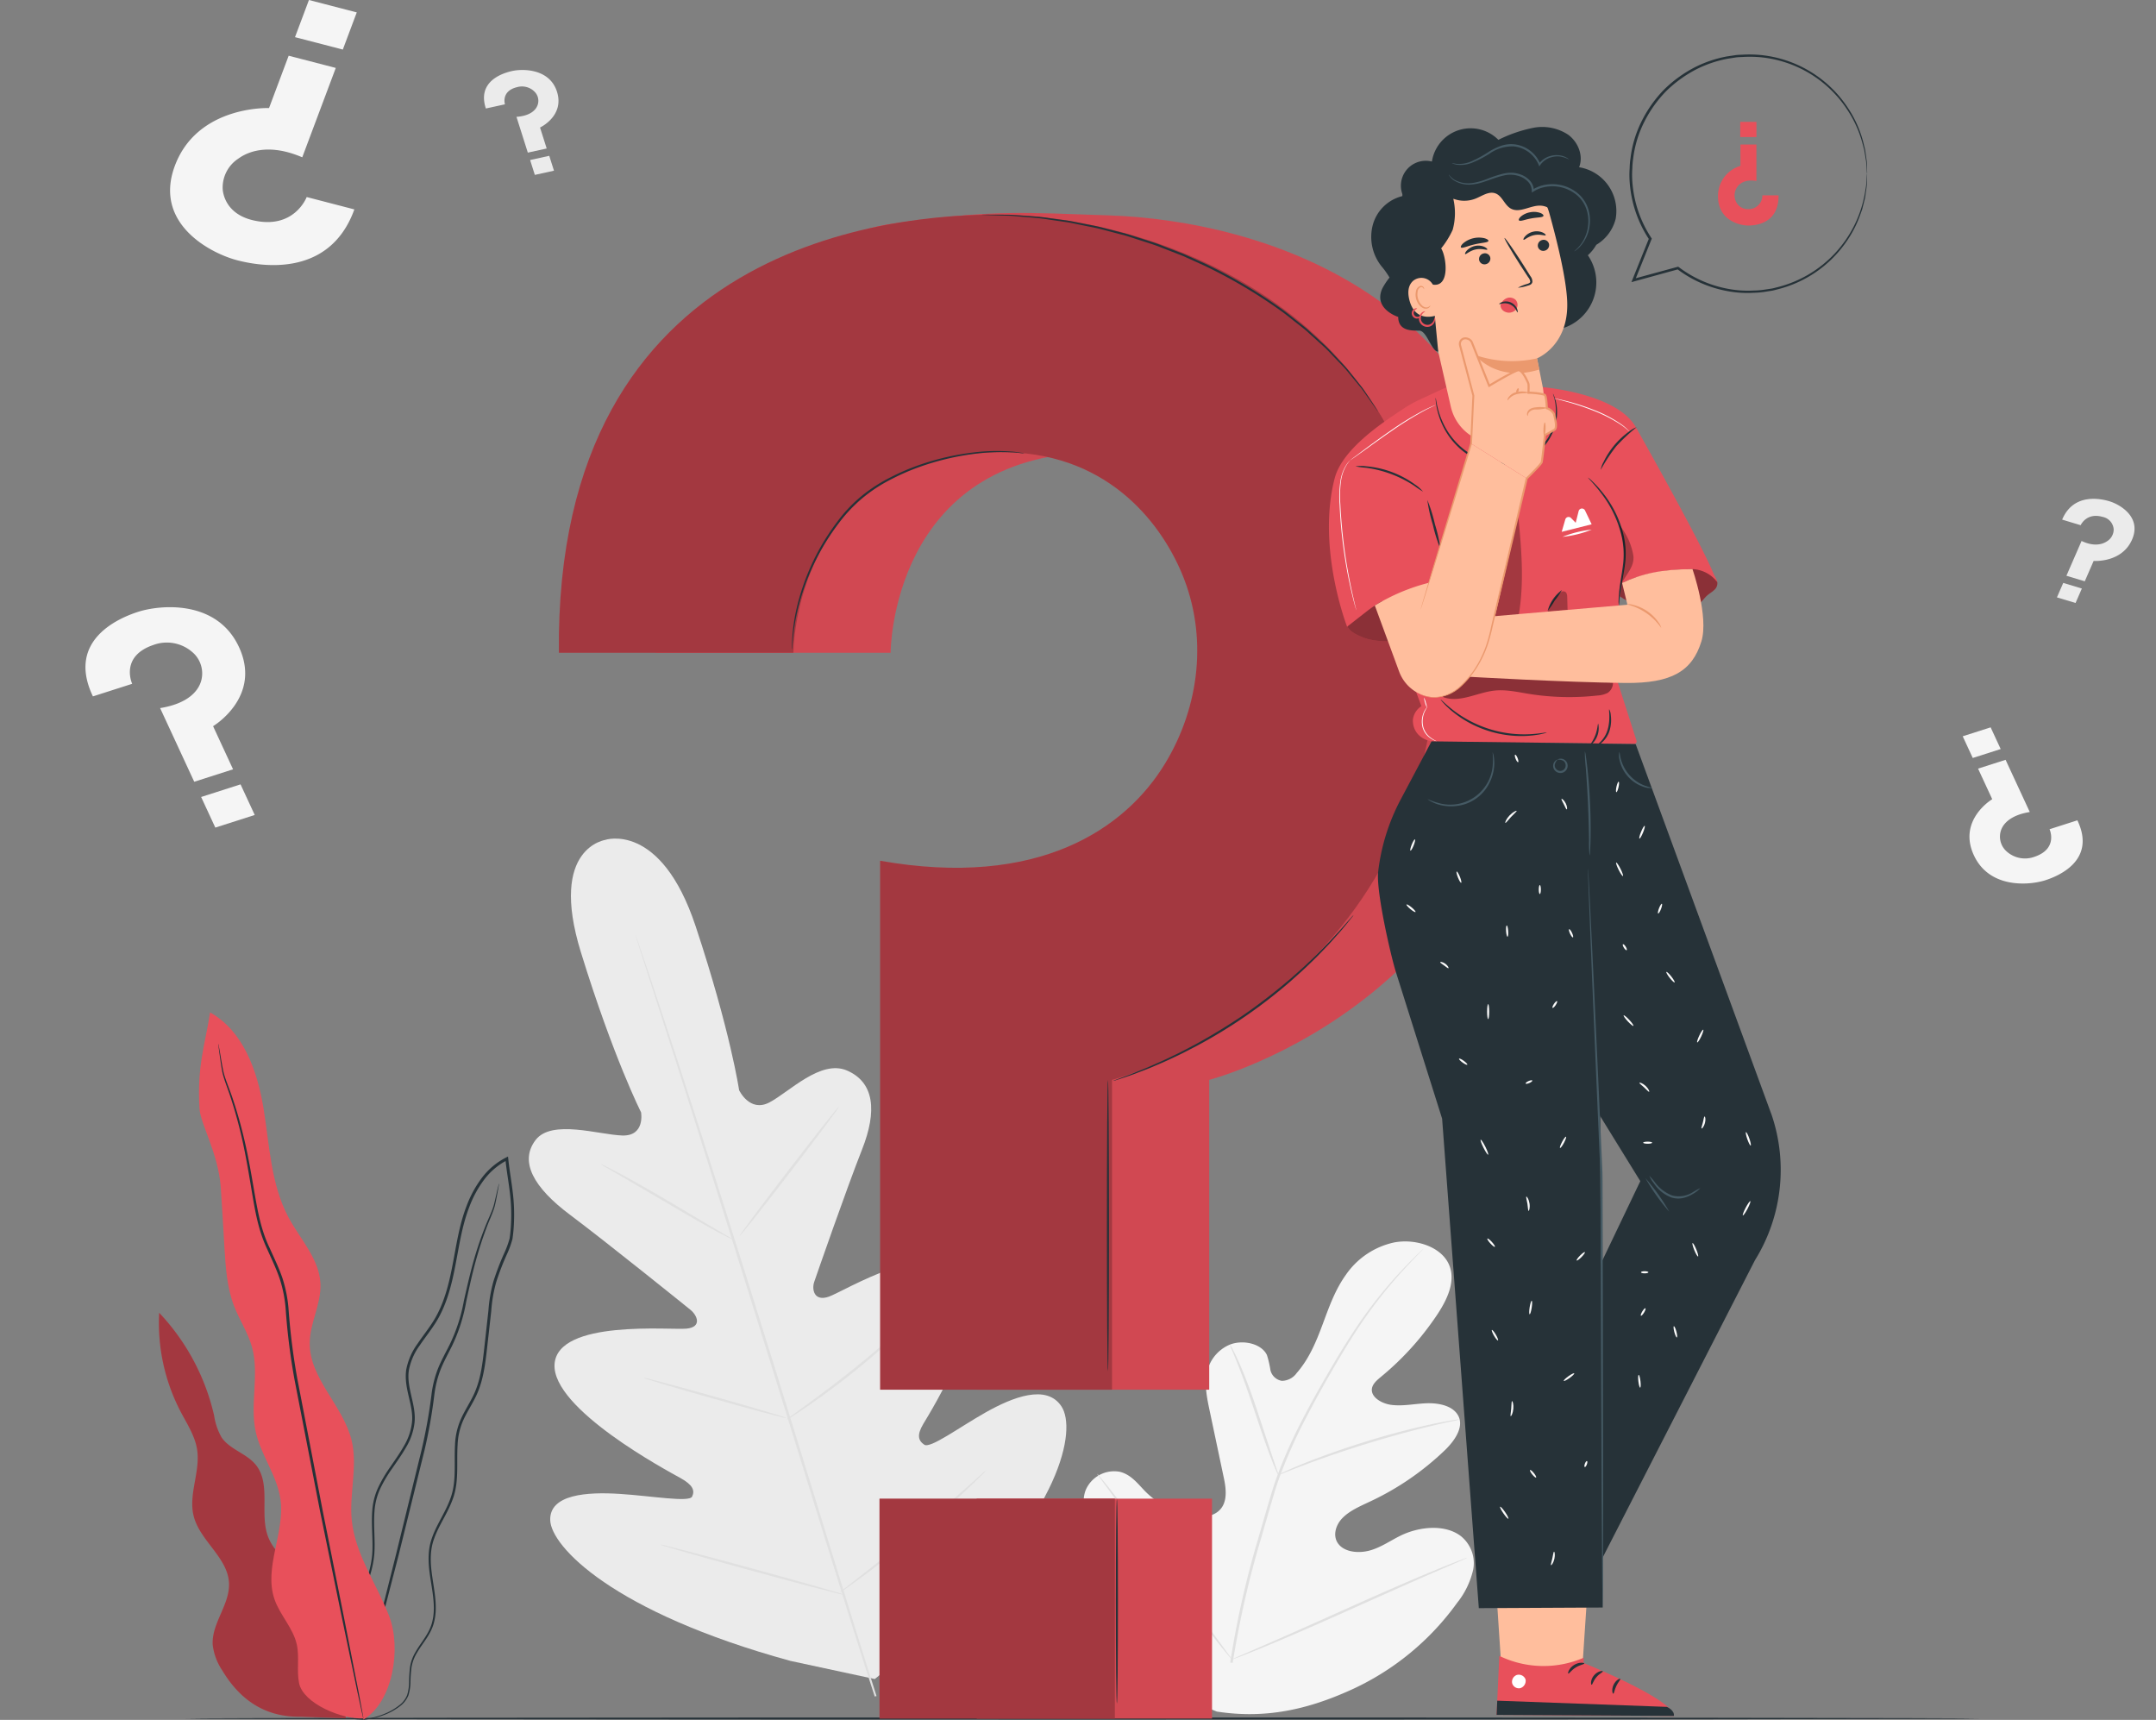 <svg xmlns="http://www.w3.org/2000/svg" xmlns:xlink="http://www.w3.org/1999/xlink" width="505" height="402.762" viewBox="0 0 505 402.762">
  <rect x="0" y="0" width="505" height="402.762" fill="#808080" stroke="none"/>
  <defs>
    <clipPath id="clip-path">
      <rect id="Rectángulo_51414" data-name="Rectángulo 51414" width="505" height="402.762" transform="translate(-43.483)" fill="none"/>
    </clipPath>
    <clipPath id="clip-path-2">
      <rect id="Rectángulo_51392" data-name="Rectángulo 51392" width="505" height="402.762" fill="none"/>
    </clipPath>
    <clipPath id="clip-path-3">
      <rect id="Rectángulo_51393" data-name="Rectángulo 51393" width="420" height="402.762" fill="none"/>
    </clipPath>
    <clipPath id="clip-path-4">
      <rect id="Rectángulo_51395" data-name="Rectángulo 51395" width="420" height="402.762" transform="translate(-30)" fill="none"/>
    </clipPath>
    <clipPath id="clip-path-5">
      <rect id="Rectángulo_51394" data-name="Rectángulo 51394" width="43.844" height="94.968" fill="none"/>
    </clipPath>
    <clipPath id="clip-path-8">
      <rect id="Rectángulo_51400" data-name="Rectángulo 51400" width="55.128" height="51.488" fill="none"/>
    </clipPath>
    <clipPath id="clip-path-9">
      <rect id="Rectángulo_51401" data-name="Rectángulo 51401" width="205.761" height="275.572" fill="none"/>
    </clipPath>
    <clipPath id="clip-path-10">
      <rect id="Rectángulo_51402" data-name="Rectángulo 51402" width="205.759" height="275.196" fill="none"/>
    </clipPath>
    <clipPath id="clip-path-13">
      <rect id="Rectángulo_51407" data-name="Rectángulo 51407" width="26.908" height="14.593" fill="none"/>
    </clipPath>
    <clipPath id="clip-path-14">
      <rect id="Rectángulo_51408" data-name="Rectángulo 51408" width="24.555" height="10.578" fill="none"/>
    </clipPath>
    <clipPath id="clip-path-15">
      <rect id="Rectángulo_51409" data-name="Rectángulo 51409" width="7.034" height="25.621" fill="none"/>
    </clipPath>
    <clipPath id="clip-path-16">
      <rect id="Rectángulo_51410" data-name="Rectángulo 51410" width="40.287" height="6.405" fill="none"/>
    </clipPath>
    <clipPath id="clip-path-17">
      <rect id="Rectángulo_51411" data-name="Rectángulo 51411" width="4.663" height="4.743" fill="none"/>
    </clipPath>
    <clipPath id="clip-path-18">
      <rect id="Rectángulo_51412" data-name="Rectángulo 51412" width="3.422" height="14.806" fill="none"/>
    </clipPath>
  </defs>
  <g id="Grupo_165423" data-name="Grupo 165423" transform="translate(43.483)">
    <g id="Enmascarar_grupo_165422" data-name="Enmascarar grupo 165422" clip-path="url(#clip-path)">
      <g id="Grupo_165378" data-name="Grupo 165378">
        <g id="Grupo_165377" data-name="Grupo 165377" transform="translate(-43.483)" clip-path="url(#clip-path-2)">
          <path id="Trazado_236877" data-name="Trazado 236877" d="M253.13,415.727c-19.711-7.762-27.576-26.211-30.355-43.4-.464-2.869-1.453-5.823-.331-8.556a7.247,7.247,0,0,1,7.9-4.208c2.751.639,4.362,2.947,6.2,4.785a20.936,20.936,0,0,0,9.344,5.258c2.375.635,5.195.831,7.151-.461,2.682-1.774,2.339-5.222,1.741-8.057q-1.674-7.923-3.345-15.846c-.6-2.834-1.2-5.729-.685-8.571a9.028,9.028,0,0,1,5.44-6.886c3.093-1.212,7.422-.221,8.672,2.46a22.667,22.667,0,0,1,.815,3.518,3.3,3.3,0,0,0,2.671,2.514,4.338,4.338,0,0,0,3.481-1.829c2.939-3.36,4.577-7.386,6.064-11.371s2.889-8.045,5.449-11.62a18.444,18.444,0,0,1,11.312-7.589c4.84-.918,10.555.859,12.6,4.673s.072,8.278-2.323,11.945a66.736,66.736,0,0,1-13.3,14.8c-.946.786-1.972,1.636-2.17,2.744-.356,2,2.181,3.571,4.553,3.877,2.687.346,5.4-.262,8.113-.375s5.793.457,7.224,2.406c1.988,2.7-.31,6.153-2.775,8.548a65.021,65.021,0,0,1-17.42,11.984c-2.354,1.117-4.859,2.158-6.584,3.909s-2.428,4.473-.8,6.3,4.9,2.026,7.444,1.251,4.657-2.293,7-3.431c4.388-2.132,10.5-2.715,14.185.233a8.126,8.126,0,0,1,2.763,7.777,19.16,19.16,0,0,1-3.745,7.74,62.351,62.351,0,0,1-24.678,20.31c-10.236,4.666-20.141,6.932-31.617,5.166" transform="translate(31.895 -14.912)" fill="#f5f5f5"/>
          <path id="Trazado_236878" data-name="Trazado 236878" d="M251.942,404.356a219.153,219.153,0,0,1,6.566-29.078l2.193-7.549c.726-2.475,1.446-4.931,2.329-7.3a116.016,116.016,0,0,1,6.009-13.351c2.158-4.17,4.39-8.061,6.507-11.687s4.188-6.97,6.222-9.953a103.332,103.332,0,0,1,10.848-13.471c1.425-1.5,2.577-2.636,3.371-3.4.382-.362.682-.647.908-.86a2.435,2.435,0,0,1,.326-.281,2.044,2.044,0,0,1-.277.316c-.213.223-.5.518-.859.894-.761.782-1.88,1.937-3.274,3.456a108.6,108.6,0,0,0-10.65,13.529c-2,2.987-4.036,6.336-6.139,9.963s-4.306,7.524-6.445,11.688a117.364,117.364,0,0,0-5.95,13.31c-.874,2.353-1.584,4.787-2.31,7.27l-2.188,7.545a224.983,224.983,0,0,0-6.6,29.012" transform="translate(36.208 -15)" fill="#e0e0e0"/>
          <path id="Trazado_236879" data-name="Trazado 236879" d="M263.213,361.538a5.408,5.408,0,0,1-.58-1.163c-.339-.759-.785-1.869-1.312-3.249-1.057-2.757-2.359-6.605-3.778-10.853s-2.784-8.072-3.888-10.808c-.548-1.37-1-2.474-1.332-3.234a4.971,4.971,0,0,1-.44-1.205,5.52,5.52,0,0,1,.67,1.129c.4.738.922,1.826,1.525,3.185,1.218,2.714,2.658,6.535,4.077,10.79,1.386,4.195,2.64,7.989,3.6,10.888.443,1.308.817,2.409,1.117,3.294a4.95,4.95,0,0,1,.343,1.227" transform="translate(36.199 -16.151)" fill="#e0e0e0"/>
          <path id="Trazado_236880" data-name="Trazado 236880" d="M304.261,349.449a11.171,11.171,0,0,1-1.714.42c-1.108.243-2.714.585-4.681,1.061-3.943.925-9.338,2.363-15.206,4.165s-11.089,3.639-14.821,5.052c-1.873.7-3.371,1.292-4.409,1.7a10.767,10.767,0,0,1-1.64.59,9.894,9.894,0,0,1,1.528-.776c1.005-.465,2.477-1.115,4.33-1.858,3.694-1.5,8.91-3.393,14.793-5.212s11.321-3.193,15.308-4.027c1.989-.431,3.616-.719,4.745-.9a11.142,11.142,0,0,1,1.768-.217" transform="translate(37.623 -17.049)" fill="#e0e0e0"/>
          <path id="Trazado_236881" data-name="Trazado 236881" d="M256.26,406.312c-.018.01-.152-.128-.391-.4-.276-.328-.612-.729-1.018-1.215-.879-1.057-2.1-2.615-3.584-4.556-2.966-3.881-6.86-9.349-11.059-15.431s-8.03-11.575-10.894-15.5c-1.4-1.908-2.553-3.477-3.408-4.643-.368-.507-.671-.925-.92-1.268a1.813,1.813,0,0,1-.285-.463,2.069,2.069,0,0,1,.392.4l1.018,1.213c.878,1.058,2.1,2.615,3.583,4.556,2.967,3.881,6.86,9.349,11.061,15.434s8.028,11.572,10.892,15.5l3.409,4.643.918,1.268a1.794,1.794,0,0,1,.285.462" transform="translate(32.293 -17.703)" fill="#e0e0e0"/>
          <path id="Trazado_236882" data-name="Trazado 236882" d="M307.4,383.5a2.47,2.47,0,0,1-.538.28l-1.6.71-5.9,2.561c-4.981,2.163-11.818,5.215-19.368,8.6s-14.43,6.386-19.466,8.464c-2.517,1.04-4.563,1.863-5.992,2.408l-1.65.62a2.649,2.649,0,0,1-.594.183,2.491,2.491,0,0,1,.538-.281l1.6-.709,5.9-2.561c4.981-2.162,11.819-5.216,19.371-8.6s14.427-6.385,19.461-8.463c2.518-1.04,4.565-1.863,5.994-2.408l1.649-.62a2.713,2.713,0,0,1,.595-.183" transform="translate(36.259 -18.711)" fill="#e0e0e0"/>
          <path id="Trazado_236883" data-name="Trazado 236883" d="M126.449,206.714s-13.59,1.57-5.96,26.324,14.1,37.511,14.1,37.511,1.025,5.606-4.41,5.433-16.514-3.843-20.272,1.034c-3.9,5.059-.491,11.153,8.033,17.532s26.581,20.927,28.207,22.247c1.6,1.3,2.809,4.043-.916,4.417s-30.177-2.207-30.9,8.306,26.534,25.04,29.478,26.675,3.406,2.915,2.747,4.338-9.453-.143-17.013-.621-16.426.069-16.23,6.164,14.506,21.494,56.258,32.944l19.765,4.252L203.95,391.3c29.391-27.193,32.609-46.47,29.136-51.84s-11.493-2.179-17.768,1.36-12.97,8.53-14.391,7.57-1.784-2.264-.208-4.9,16.55-26.506,9.643-35.331-28.321,4.349-31.777,5.563-4.046-1.67-3.435-3.456c.622-1.818,7.6-21.9,11.187-30.963s2.9-15.756-3.5-18.533c-6.176-2.68-13.6,5.084-18.21,7.48s-7.074-2.893-7.074-2.893-2.007-13.745-10.177-38.378-21.194-20.221-21.194-20.221" transform="translate(15.565 -10.073)" fill="#ebebeb"/>
          <path id="Trazado_236884" data-name="Trazado 236884" d="M186.186,408.508c-5.914-18.111-15.775-50.447-24.415-78.173s-16.484-52.8-22.286-70.938c-2.908-9.049-5.263-16.379-6.9-21.47l-1.871-5.839-.471-1.522c-.1-.344-.14-.524-.14-.524s.079.17.2.509c.127.361.3.862.532,1.509.462,1.351,1.13,3.305,1.987,5.813,1.718,5.05,4.141,12.371,7.094,21.428,5.913,18.111,13.831,43.186,22.467,70.9s18.431,60.075,24.234,78.208" transform="translate(18.698 -11.224)" fill="#e0e0e0"/>
          <path id="Trazado_236885" data-name="Trazado 236885" d="M123.041,286.578a7.186,7.186,0,0,1,1.3.581c.819.4,1.981,1.007,3.408,1.769,2.851,1.529,6.725,3.723,10.948,6.209l10.78,6.4,3.28,1.921a6.651,6.651,0,0,1,1.173.745,7.091,7.091,0,0,1-1.307-.573c-.818-.4-1.981-1.01-3.4-1.784-2.834-1.552-6.672-3.788-10.893-6.273L127.5,289.238l-3.294-1.907a6.549,6.549,0,0,1-1.167-.753" transform="translate(17.683 -13.982)" fill="#e0e0e0"/>
          <path id="Trazado_236886" data-name="Trazado 236886" d="M151.489,302.7c-.148-.079,4.941-6.92,11.363-15.278s11.749-15.075,11.9-15-4.94,6.918-11.364,15.28-11.749,15.073-11.9,14.995" transform="translate(21.771 -13.292)" fill="#e0e0e0"/>
          <path id="Trazado_236887" data-name="Trazado 236887" d="M161.069,348.41a6.42,6.42,0,0,1,1.084-.871l3.083-2.244c2.6-1.9,6.176-4.53,9.994-7.555s7.178-5.851,9.583-7.917l2.851-2.447a6.685,6.685,0,0,1,1.1-.857,5.828,5.828,0,0,1-.917.995c-.622.617-1.542,1.5-2.708,2.564-2.325,2.135-5.634,5.017-9.472,8.044s-7.463,5.629-10.14,7.457c-1.344.909-2.442,1.635-3.217,2.117a7.055,7.055,0,0,1-1.241.713" transform="translate(23.148 -15.931)" fill="#e0e0e0"/>
          <path id="Trazado_236888" data-name="Trazado 236888" d="M131.818,339.207a6.9,6.9,0,0,1,1.355.273l3.619.931c3.047.808,7.242,1.959,11.863,3.26s8.8,2.509,11.805,3.407l3.555,1.09a6.422,6.422,0,0,1,1.275.468,6.959,6.959,0,0,1-1.355-.274l-3.619-.931c-3.047-.808-7.242-1.959-11.865-3.261s-8.793-2.507-11.8-3.406l-3.555-1.09a6.548,6.548,0,0,1-1.275-.467" transform="translate(18.944 -16.55)" fill="#e0e0e0"/>
          <path id="Trazado_236889" data-name="Trazado 236889" d="M135.2,380.252a11.324,11.324,0,0,1,1.729.364l4.643,1.179c3.913,1.017,9.3,2.457,15.245,4.079S168.127,388.99,172,390.1l4.579,1.338a10.848,10.848,0,0,1,1.653.558,11.089,11.089,0,0,1-1.729-.363l-4.643-1.179c-3.912-1.018-9.3-2.458-15.246-4.08s-11.31-3.117-15.186-4.225l-4.581-1.337a10.772,10.772,0,0,1-1.653-.559" transform="translate(19.43 -18.552)" fill="#e0e0e0"/>
          <path id="Trazado_236890" data-name="Trazado 236890" d="M172.011,390.585a10.1,10.1,0,0,1,1.34-1.133l3.786-2.962c3.192-2.5,7.586-5.975,12.306-9.922s8.9-7.6,11.89-10.27l3.55-3.159a10.444,10.444,0,0,1,1.355-1.119,9.415,9.415,0,0,1-1.171,1.256c-.786.786-1.943,1.907-3.4,3.272-2.913,2.736-7.035,6.444-11.772,10.393s-9.179,7.388-12.453,9.824c-1.641,1.215-2.981,2.186-3.925,2.84a11.119,11.119,0,0,1-1.5.98" transform="translate(24.721 -17.663)" fill="#e0e0e0"/>
          <path id="Trazado_236891" data-name="Trazado 236891" d="M77.994,49.709l-11.162-2.9s-2.923,7.794-12.716,5.407c-5.085-1.239-6.674-4.675-6.947-7.063a8.067,8.067,0,0,1,3.615-7.312c2.866-2.105,7.9-3.388,15.009-.334l7.852-20.931L62.609,13.716l-4.6,12.26s-16.728-.688-22.05,13.5C30.869,53.049,44.323,60,50.589,61.626c4.791,1.243,21.473,4.514,27.406-11.917" transform="translate(5.006 -0.669)" fill="#f5f5f5"/>
          <path id="Trazado_237030" data-name="Trazado 237030" d="M0,0,9.278.524l.561,11.558L.561,11.558Z" transform="translate(69.099 8.7) rotate(-72.674)" fill="#f5f5f5"/>
          <path id="Trazado_236892" data-name="Trazado 236892" d="M99.56,26.249l4.47-.981s-.989-3.121,2.892-4.032a4.151,4.151,0,0,1,4.112,1.151,2.986,2.986,0,0,1,.636,3.081c-.428,1.206-1.79,2.515-4.942,2.735l2.658,8.381,4.42-.969-1.558-4.91s5.776-2.692,3.974-8.374c-1.725-5.436-7.985-5.412-10.495-4.862-1.919.42-8.332,2.24-6.168,8.78" transform="translate(14.245 -0.841)" fill="#ebebeb"/>
          <path id="Trazado_237031" data-name="Trazado 237031" d="M0,0,4.588.193l.18,3.651L.18,3.651Z" transform="translate(124.167 37.473) rotate(-14.783)" fill="#ebebeb"/>
          <path id="Trazado_236893" data-name="Trazado 236893" d="M422.315,127.672l4.346,1.31s1.322-3.035,5.138-1.947a3.207,3.207,0,0,1,2.593,2.893,3.249,3.249,0,0,1-1.585,2.835c-1.177.789-3.192,1.221-5.935-.091l-3.55,8.151,4.3,1.295,2.079-4.774s6.591.52,9-5c2.3-5.286-2.862-8.23-5.3-8.965-1.865-.562-8.385-2.1-11.08,4.3" transform="translate(60.694 -5.991)" fill="#ebebeb"/>
          <path id="Trazado_237032" data-name="Trazado 237032" d="M0,0,3.688.234l.25,4.548L.25,4.548Z" transform="matrix(0.341, -0.94, 0.94, 0.341, 481.796, 139.892)" fill="#ebebeb"/>
          <path id="Trazado_236894" data-name="Trazado 236894" d="M19.246,170.374l9.2-2.946s-2.975-6.424,5-9.11a9.086,9.086,0,0,1,9.038,1.642,6.543,6.543,0,0,1,2.214,6.4c-.568,2.64-3.087,5.68-9.707,6.756l7.99,17.249,9.095-2.914-4.68-10.1s11.486-6.83,6.07-18.521c-5.181-11.186-18.446-9.92-23.61-8.265-3.948,1.264-17.031,6.367-10.606,19.807" transform="translate(2.515 -7.294)" fill="#f5f5f5"/>
          <path id="Trazado_237033" data-name="Trazado 237033" d="M0,0,9.677.559,10.2,8.443.522,7.884Z" transform="translate(47.112 186.638) rotate(-21.067)" fill="#f5f5f5"/>
          <path id="Trazado_236895" data-name="Trazado 236895" d="M428.617,201.228l-6.518,2.089s2.108,4.552-3.542,6.455a6.437,6.437,0,0,1-6.4-1.163,4.638,4.638,0,0,1-1.57-4.539c.4-1.87,2.188-4.025,6.879-4.788L411.8,187.058l-6.445,2.065,3.317,7.16s-8.14,4.84-4.3,13.126c3.671,7.926,13.073,7.029,16.731,5.857,2.8-.9,12.068-4.513,7.515-14.037" transform="translate(57.967 -9.127)" fill="#f5f5f5"/>
          <path id="Trazado_237034" data-name="Trazado 237034" d="M0,0,6.857.4l.37,5.587L.37,5.587Z" transform="translate(459.725 172.422) rotate(-21.067)" fill="#f5f5f5"/>
        </g>
      </g>
      <g id="Grupo_165380" data-name="Grupo 165380">
        <g id="Grupo_165379" data-name="Grupo 165379" clip-path="url(#clip-path-3)">
          <path id="Trazado_236896" data-name="Trazado 236896" d="M420,423.075c0,.137-94.028.247-209.99.247-116,0-210.01-.11-210.01-.247s94.008-.247,210.01-.247c115.962,0,209.99.11,209.99.247" transform="translate(0 -20.63)" fill="#263238"/>
        </g>
      </g>
      <g id="Grupo_165385" data-name="Grupo 165385">
        <g id="Grupo_165384" data-name="Grupo 165384" clip-path="url(#clip-path-4)">
          <path id="Trazado_236897" data-name="Trazado 236897" d="M61.532,393.51c.9-3.5-1.391-7.01-3.962-9.548s-5.645-4.811-6.983-8.167c-2.168-5.437.746-12.476-2.953-17.012-2.175-2.669-6.076-3.561-8.007-6.412a14.593,14.593,0,0,1-1.738-5.095A51.743,51.743,0,0,0,25.021,323.2,44.893,44.893,0,0,0,30.07,346.4c1.5,2.852,3.337,5.632,3.833,8.815.806,5.169-2.079,10.493-.809,15.568,1.452,5.8,7.971,9.689,8.28,15.664.262,5.051-4.142,9.485-3.813,14.532a13.628,13.628,0,0,0,2.248,5.989c3.906,6.493,9.642,10.965,18.338,10.82l10.652.373Z" transform="translate(-31.218 -15.769)" fill="#e8505b"/>
          <g id="Grupo_165383" data-name="Grupo 165383" transform="translate(-6.263 307.426)" opacity="0.3">
            <g id="Grupo_165382" data-name="Grupo 165382">
              <g id="Grupo_165381" data-name="Grupo 165381" clip-path="url(#clip-path-5)">
                <path id="Trazado_236898" data-name="Trazado 236898" d="M61.532,393.51c.9-3.5-1.391-7.01-3.962-9.548s-5.645-4.811-6.983-8.167c-2.168-5.437.746-12.476-2.953-17.012-2.175-2.669-6.076-3.561-8.007-6.412a14.593,14.593,0,0,1-1.738-5.095A51.743,51.743,0,0,0,25.021,323.2,44.893,44.893,0,0,0,30.07,346.4c1.5,2.852,3.337,5.632,3.833,8.815.806,5.169-2.079,10.493-.809,15.568,1.452,5.8,7.971,9.689,8.28,15.664.262,5.051-4.142,9.485-3.813,14.532a13.628,13.628,0,0,0,2.248,5.989c3.906,6.493,9.642,10.965,18.338,10.82l10.652.373Z" transform="translate(-24.954 -323.195)"/>
              </g>
            </g>
          </g>
          <path id="Trazado_236899" data-name="Trazado 236899" d="M73.037,416.566a8.512,8.512,0,0,0,2.933-.064,17.769,17.769,0,0,0,3.461-.87,14.7,14.7,0,0,0,4.275-2.342,5.958,5.958,0,0,0,1.758-2.343,11.018,11.018,0,0,0,.5-3.183,30.746,30.746,0,0,1,.249-3.445,9.495,9.495,0,0,1,1.3-3.425c1.256-2.206,3.341-4.294,4.014-7.29.73-2.946.206-6.134-.289-9.336s-.973-6.677.248-10.006c1.143-3.331,3.479-6.339,4.647-10.093,1.162-3.793.621-7.872.867-11.9a15.784,15.784,0,0,1,1.388-5.915c.862-1.885,2.057-3.663,2.991-5.648,1.89-4.012,2.224-8.56,2.741-13.016q.378-3.369.764-6.806a33.373,33.373,0,0,1,1.183-6.812,59.972,59.972,0,0,1,2.548-6.592,21.884,21.884,0,0,0,1.236-3.442,34.884,34.884,0,0,0,.344-3.664,43.231,43.231,0,0,0-.284-7.373c-.289-2.458-.732-4.895-1-7.358-.016-.146-.032-.291-.048-.425l-.055-.49-.436.218a16.452,16.452,0,0,0-5.734,4.839,26.088,26.088,0,0,0-3.523,6.492c-1.779,4.576-2.42,9.372-3.317,13.949-.875,4.576-2.03,9.077-4.377,12.881-1.166,1.9-2.579,3.629-3.814,5.479a15.06,15.06,0,0,0-2.643,6.071c-.63,4.506,1.852,8.463,1.335,12.452a13.82,13.82,0,0,1-1.943,5.528c-.967,1.7-2.1,3.28-3.182,4.865a31.24,31.24,0,0,0-2.859,4.915,15.579,15.579,0,0,0-1.309,5.339c-.26,3.592.25,7-.012,10.216a23.51,23.51,0,0,1-2.629,8.754c-1.288,2.621-2.721,4.99-3.922,7.288a37.561,37.561,0,0,0-1.615,3.394,16.664,16.664,0,0,0-.934,3.367,21.244,21.244,0,0,0-.079,6.08,15.312,15.312,0,0,0,3.048,7.752,7.361,7.361,0,0,0,.861.933,4.279,4.279,0,0,0,.7.594c.4.293.61.427.61.427a13.461,13.461,0,0,1-2.062-2.039,15.423,15.423,0,0,1-2.892-7.7,21.138,21.138,0,0,1,.136-5.991,16.451,16.451,0,0,1,.942-3.288c.454-1.1,1.017-2.214,1.625-3.349,1.21-2.277,2.659-4.637,3.974-7.275a23.916,23.916,0,0,0,2.72-8.908c.28-3.285-.215-6.7.057-10.212a15.026,15.026,0,0,1,1.283-5.16,30.8,30.8,0,0,1,2.827-4.816c1.078-1.575,2.228-3.159,3.223-4.9a14.387,14.387,0,0,0,2.032-5.754c.514-4.25-1.95-8.233-1.31-12.421a14.45,14.45,0,0,1,2.553-5.807c1.217-1.816,2.636-3.549,3.838-5.494,2.421-3.913,3.594-8.5,4.478-13.1.906-4.6,1.547-9.349,3.294-13.832a25.493,25.493,0,0,1,3.43-6.322,15.786,15.786,0,0,1,5.493-4.639l-.492-.272c.015.135.032.283.049.43.268,2.492.712,4.934,1,7.363a42.531,42.531,0,0,1,.283,7.261,34.866,34.866,0,0,1-.327,3.553,21.477,21.477,0,0,1-1.2,3.321,60.625,60.625,0,0,0-2.567,6.664,33.943,33.943,0,0,0-1.2,6.925q-.381,3.44-.755,6.811c-.509,4.476-.843,8.951-2.663,12.824-.9,1.928-2.093,3.712-2.98,5.659a16.388,16.388,0,0,0-1.427,6.132c-.232,4.11.3,8.128-.809,11.769-1.1,3.624-3.428,6.647-4.6,10.085-1.257,3.472-.736,7.069-.227,10.253.514,3.208,1.031,6.328.344,9.16-.615,2.861-2.641,4.93-3.923,7.2a9.866,9.866,0,0,0-1.321,3.561,30.931,30.931,0,0,0-.224,3.487,10.79,10.79,0,0,1-.455,3.1,5.7,5.7,0,0,1-1.652,2.241,14.6,14.6,0,0,1-4.172,2.353,18.382,18.382,0,0,1-3.412.926,13.685,13.685,0,0,1-2.167.209c-.49-.018-.745-.01-.745-.01" transform="translate(-33.3 -13.892)" fill="#263238"/>
          <path id="Trazado_236900" data-name="Trazado 236900" d="M106.969,291.413a1.222,1.222,0,0,0-.1.321c-.063.256-.14.571-.236.96-.209.838-.459,2.105-.861,3.687-.419,1.578-1.384,3.363-2.211,5.564-.859,2.183-1.73,4.712-2.532,7.555s-1.532,6-2.285,9.374a39.447,39.447,0,0,1-3.41,10.4c-.872,1.73-1.856,3.481-2.636,5.4a25.089,25.089,0,0,0-1.534,6.112,123.715,123.715,0,0,1-2.3,12.886l-6.022,24.612L77.8,398.355,74.451,411.9c-.371,1.561-.663,2.795-.876,3.692l-.211.964a1.232,1.232,0,0,0-.049.335,1.309,1.309,0,0,0,.116-.317l.278-.947c.243-.889.576-2.113,1-3.66.854-3.242,2.066-7.837,3.557-13.493,1.481-5.721,3.239-12.507,5.19-20.036,1.869-7.573,3.923-15.887,6.078-24.618a121.829,121.829,0,0,0,2.292-12.939,24.584,24.584,0,0,1,1.476-5.964c.752-1.866,1.72-3.609,2.594-5.357A39.7,39.7,0,0,0,99.3,319c.73-3.387,1.419-6.533,2.2-9.368s1.6-5.362,2.423-7.547c.784-2.193,1.719-4,2.111-5.63.369-1.622.573-2.875.739-3.73.068-.394.124-.713.169-.973a1.291,1.291,0,0,0,.034-.336" transform="translate(-33.577 -14.218)" fill="#263238"/>
          <path id="Trazado_236901" data-name="Trazado 236901" d="M73.317,414.868c6.957-4.136,8.954-16.687,6.052-24.243s-7.982-14.458-8.764-22.513c-.6-6.192,1.425-12.547-.017-18.6-1.946-8.167-9.92-14.494-9.828-22.89.051-4.71,2.731-9.143,2.518-13.85-.262-5.773-4.692-10.352-7.437-15.437-4.2-7.784-4.477-16.987-5.914-25.714s-4.762-18.074-12.5-22.363c-1.142,7.409-3.092,12.484-2.48,22.522.22,3.605,4.408,10.506,4.978,18.407.341,4.722.576,9.45.865,14.176.282,4.6.579,9.281,2.228,13.583,1.262,3.3,3.292,6.292,4.23,9.7,1.764,6.4-.554,13.34.871,19.827,1.207,5.5,5.011,10.227,5.788,15.8,1.092,7.831-3.976,15.968-1.382,23.438,1.288,3.706,4.337,6.682,5.2,10.51.671,2.97-.061,6.113.547,9.1.98,4.806,10.147,8.539,15.042,8.241" transform="translate(-31.7 -12.161)" fill="#e8505b"/>
          <path id="Trazado_236902" data-name="Trazado 236902" d="M39.579,256.991a1.95,1.95,0,0,0,.03.419c.04.311.091.712.157,1.218.16,1.07.339,2.642.7,4.673.389,2.043,1.442,4.343,2.283,7.117.888,2.765,1.771,5.955,2.552,9.526s1.457,7.52,2.155,11.772c.72,4.22,1.457,8.885,3.566,13.311.976,2.224,2.071,4.45,2.892,6.821a30.589,30.589,0,0,1,1.468,7.518,151.9,151.9,0,0,0,2.04,16.206c2.131,10.979,4.161,21.436,6.008,30.953,1.947,9.481,3.7,18.022,5.178,25.212,1.491,7.139,2.7,12.93,3.549,16.986.426,1.967.76,3.512,1,4.611.114.5.205.889.277,1.2a1.882,1.882,0,0,0,.117.4,1.9,1.9,0,0,0-.049-.417c-.054-.309-.124-.708-.21-1.209-.208-1.105-.5-2.659-.873-4.637-.8-4.066-1.934-9.872-3.336-17.029L64.049,366.4c-1.83-9.516-3.841-19.969-5.952-30.945A153.456,153.456,0,0,1,56.05,319.3a31.222,31.222,0,0,0-1.517-7.668c-.848-2.422-1.958-4.657-2.934-6.863-2.1-4.361-2.833-8.916-3.584-13.151-.72-4.244-1.414-8.206-2.242-11.783s-1.734-6.775-2.661-9.54c-.884-2.783-1.968-5.063-2.386-7.055-.4-1.995-.622-3.581-.825-4.638-.093-.5-.166-.9-.224-1.207a1.869,1.869,0,0,0-.1-.407" transform="translate(-31.931 -12.539)" fill="#263238"/>
        </g>
      </g>
      <g id="Grupo_165387" data-name="Grupo 165387">
        <g id="Grupo_165386" data-name="Grupo 165386" clip-path="url(#clip-path-3)">
          <path id="Trazado_236903" data-name="Trazado 236903" d="M391.518,47.479h-3.787a3.218,3.218,0,0,1-3.3,3.236,3.064,3.064,0,0,1-2.968-1.956,3.4,3.4,0,0,1,.27-3.067c.642-1.059,2.05-2.021,4.6-1.571V35.583h-3.744v5a7.311,7.311,0,0,0-5.251,7.145c0,5.537,4.965,6.823,7.09,6.823,1.626,0,7.163-.393,7.091-7.073" transform="translate(-18.41 -1.736)" fill="#e8505b"/>
          <rect id="Rectángulo_51396" data-name="Rectángulo 51396" width="3.8" height="3.549" transform="translate(364.132 28.54)" fill="#e8505b"/>
          <path id="Trazado_236904" data-name="Trazado 236904" d="M411.192,41.33a2.732,2.732,0,0,0,.008-.479c-.009-.347-.023-.813-.039-1.408-.015-.309-.014-.657-.047-1.038q-.08-.572-.174-1.242l-.208-1.45q-.19-.763-.4-1.62a26.243,26.243,0,0,0-3.423-7.849A27.7,27.7,0,0,0,386.085,13.52a28.584,28.584,0,0,0-3.8-.076c-.642.045-1.295.031-1.942.126l-1.955.294a27.859,27.859,0,0,0-7.725,2.639,29.732,29.732,0,0,0-6.942,5.045,29.143,29.143,0,0,0-5.222,7.268,26.435,26.435,0,0,0-2.72,8.861,17.606,17.606,0,0,0-.2,2.363,21.5,21.5,0,0,0-.044,2.389,28.292,28.292,0,0,0,.6,4.785,27.964,27.964,0,0,0,4.008,9.526l-.029-.289-3.894,9.7-.23.575.6-.165,10.373-2.852-.256-.049a27.835,27.835,0,0,0,11.854,5.178,25.217,25.217,0,0,0,6.073.377,19.507,19.507,0,0,0,2.916-.275l1.42-.221c.466-.087.919-.228,1.374-.34a27.747,27.747,0,0,0,15.781-10.825,26.529,26.529,0,0,0,3.4-6.443l.519-1.451q.183-.718.35-1.377t.313-1.26c.077-.405.119-.8.175-1.16.093-.733.22-1.378.247-1.943s.035-1.03.048-1.426c.008-.361.014-.648.019-.87a1.334,1.334,0,0,0-.01-.295,1.32,1.32,0,0,0-.04.294c-.018.223-.041.508-.068.868-.027.393-.059.864-.1,1.416s-.185,1.2-.292,1.925A27.6,27.6,0,0,1,390.227,67.9c-.447.106-.891.244-1.351.326l-1.395.209a18.935,18.935,0,0,1-2.863.257,24.728,24.728,0,0,1-5.954-.393,27.335,27.335,0,0,1-11.6-5.107l-.116-.088-.141.039-10.38,2.831.366.41q1.909-4.74,3.906-9.7l.061-.151-.09-.138a27.4,27.4,0,0,1-3.915-9.313,27.8,27.8,0,0,1-.592-4.677,20.767,20.767,0,0,1,.042-2.335,17.152,17.152,0,0,1,.2-2.311,25.863,25.863,0,0,1,2.65-8.665,28.633,28.633,0,0,1,5.1-7.12,29.241,29.241,0,0,1,6.784-4.956,27.327,27.327,0,0,1,7.558-2.608l1.916-.3c.634-.094,1.275-.084,1.9-.13a28.363,28.363,0,0,1,3.725.059,27.414,27.414,0,0,1,20.574,12.4,26.409,26.409,0,0,1,3.481,7.722q.225.846.426,1.6.126.765.235,1.433t.2,1.231c.042.378.051.723.076,1.03.044.591.077,1.055.1,1.4a2.689,2.689,0,0,0,.056.478" transform="translate(-17.346 -0.654)" fill="#263238"/>
        </g>
      </g>
      <g id="Grupo_165401" data-name="Grupo 165401">
        <g id="Grupo_165400" data-name="Grupo 165400" clip-path="url(#clip-path-3)">
          <path id="Trazado_236905" data-name="Trazado 236905" d="M115.838,155.418h54.935s0-46.125,47.934-46.951c24.894-.429,37.8,15.878,43.046,28.371,6.09,14.507,4.247,31.041-3.912,44.493-9.318,15.363-29.385,30.8-66.408,24.277L191.084,328H245.4V255.443s76.184-19.694,76.184-103.652c0-80.33-64.961-97.684-99.873-98.8-19.428-.621-26.469-1.455-50.5,1.956-30.619,4.346-56.027,39.9-55.379,100.471" transform="translate(-5.651 -2.558)" fill="#e8505b"/>
          <rect id="Rectángulo_51398" data-name="Rectángulo 51398" width="55.128" height="51.488" transform="translate(185.279 350.957)" fill="#e8505b"/>
          <g id="Grupo_165390" data-name="Grupo 165390" transform="translate(185.28 350.958)" opacity="0.1">
            <g id="Grupo_165389" data-name="Grupo 165389">
              <g id="Grupo_165388" data-name="Grupo 165388" clip-path="url(#clip-path-8)">
                <rect id="Rectángulo_51399" data-name="Rectángulo 51399" width="55.128" height="51.488" transform="translate(0 0)"/>
              </g>
            </g>
          </g>
          <g id="Grupo_165393" data-name="Grupo 165393" transform="translate(110.175 49.868)" opacity="0.1">
            <g id="Grupo_165392" data-name="Grupo 165392">
              <g id="Grupo_165391" data-name="Grupo 165391" clip-path="url(#clip-path-9)">
                <path id="Trazado_236906" data-name="Trazado 236906" d="M115.838,155.418h54.935s0-46.125,47.934-46.951c24.894-.429,37.8,15.878,43.046,28.371,6.09,14.507,4.247,31.041-3.912,44.493-9.318,15.363-29.385,30.8-66.408,24.277L191.084,328H245.4V255.443s76.184-19.694,76.184-103.652c0-80.33-64.961-97.684-99.873-98.8-19.428-.621-26.469-1.455-50.5,1.956-30.619,4.346-56.027,39.9-55.379,100.471" transform="translate(-115.826 -52.426)"/>
              </g>
            </g>
          </g>
          <path id="Trazado_236907" data-name="Trazado 236907" d="M91.915,155.438h54.935s0-46.125,47.934-46.951c24.894-.429,37.8,15.878,43.046,28.371,6.09,14.507,4.247,31.041-3.912,44.493-9.318,15.363-29.736,29.327-66.758,22.8V328.018h54.32V255.462s76.184-19.694,76.184-103.652c0-80.33-72.039-98.988-102.875-98.988-23.58,0-103.911,5.7-102.874,102.616" transform="translate(-4.484 -2.577)" fill="#e8505b"/>
          <g id="Grupo_165396" data-name="Grupo 165396" transform="translate(87.421 50.245)" opacity="0.3">
            <g id="Grupo_165395" data-name="Grupo 165395">
              <g id="Grupo_165394" data-name="Grupo 165394" clip-path="url(#clip-path-10)">
                <path id="Trazado_236908" data-name="Trazado 236908" d="M91.915,155.438h54.935s0-46.125,47.934-46.951c24.894-.429,37.8,15.878,43.046,28.371,6.09,14.507,4.247,31.041-3.912,44.493-9.318,15.363-29.736,29.327-66.758,22.8V328.018h54.32V255.462s76.184-19.694,76.184-103.652c0-80.33-72.039-98.988-102.875-98.988-23.58,0-103.911,5.7-102.874,102.616" transform="translate(-91.906 -52.822)"/>
              </g>
            </g>
          </g>
          <rect id="Rectángulo_51403" data-name="Rectángulo 51403" width="55.128" height="51.488" transform="translate(162.524 350.957)" fill="#e8505b"/>
          <g id="Grupo_165399" data-name="Grupo 165399" transform="translate(162.524 350.958)" opacity="0.3">
            <g id="Grupo_165398" data-name="Grupo 165398">
              <g id="Grupo_165397" data-name="Grupo 165397" clip-path="url(#clip-path-8)">
                <rect id="Rectángulo_51404" data-name="Rectángulo 51404" width="55.128" height="51.488" transform="translate(0 0)"/>
              </g>
            </g>
          </g>
          <path id="Trazado_236909" data-name="Trazado 236909" d="M203.79,111.581a5.1,5.1,0,0,1-.822-.05c-.537-.028-1.319-.179-2.341-.189a47.87,47.87,0,0,0-8.614.357,61.716,61.716,0,0,0-12.434,2.925,53.03,53.03,0,0,0-6.93,2.98,36.82,36.82,0,0,0-6.775,4.389,33.642,33.642,0,0,0-5.546,5.859,56.371,56.371,0,0,0-4.156,6.3,55.777,55.777,0,0,0-4.92,11.781,47.49,47.49,0,0,0-1.652,8.46c-.117,1.015-.147,1.806-.176,2.343a5.125,5.125,0,0,1-.073.82,5.094,5.094,0,0,1-.027-.822c0-.539,0-1.335.084-2.357a44.018,44.018,0,0,1,1.507-8.538,54.548,54.548,0,0,1,4.859-11.909,55.684,55.684,0,0,1,4.169-6.369,33.761,33.761,0,0,1,5.617-5.947,36.912,36.912,0,0,1,6.867-4.436,52.513,52.513,0,0,1,7-2.98,60.107,60.107,0,0,1,12.544-2.842,44.444,44.444,0,0,1,8.668-.2c1.024.042,1.806.224,2.341.283a5.06,5.06,0,0,1,.809.149" transform="translate(-7.286 -5.417)" fill="#263238"/>
          <path id="Trazado_236910" data-name="Trazado 236910" d="M288.843,98.935a1.159,1.159,0,0,1-.179-.216l-.48-.662-1.808-2.565c-.4-.554-.81-1.189-1.309-1.849l-1.715-2.081-1.966-2.392c-.716-.83-1.55-1.639-2.383-2.526-.852-.868-1.7-1.823-2.664-2.735l-3.072-2.778c-.536-.474-1.059-.981-1.628-1.451l-1.77-1.394c-1.207-.93-2.407-1.945-3.714-2.881a118.951,118.951,0,0,0-18-10.63l-5.013-2.268-4.981-1.932c-1.619-.673-3.274-1.149-4.874-1.678-1.608-.5-3.158-1.077-4.727-1.444l-4.55-1.195c-1.474-.391-2.94-.622-4.338-.927-1.406-.263-2.749-.613-4.068-.777l-3.783-.547c-2.4-.412-4.61-.494-6.534-.688-.965-.075-1.861-.179-2.688-.218l-2.267-.061-3.138-.1-.816-.039a1.2,1.2,0,0,1-.279-.029,1.182,1.182,0,0,1,.278-.021l.817-.01,3.143.009,2.272.018c.83.024,1.729.114,2.7.177,1.932.167,4.146.225,6.56.616l3.8.517c1.325.155,2.674.5,4.086.751,1.4.3,2.877.521,4.358.906l4.571,1.18c1.577.362,3.133.937,4.749,1.433,1.608.525,3.27,1,4.9,1.672l5,1.934,5.034,2.273a116.9,116.9,0,0,1,18.057,10.71c1.309.945,2.51,1.97,3.718,2.91l1.769,1.409c.57.476,1.093.988,1.628,1.468l3.066,2.81c.963.923,1.806,1.89,2.654,2.769.828.9,1.656,1.719,2.365,2.56l1.945,2.427,1.688,2.113c.489.671.892,1.316,1.277,1.88L288.267,98l.44.688a1.168,1.168,0,0,1,.135.244" transform="translate(-9.568 -2.578)" fill="#263238"/>
          <path id="Trazado_236911" data-name="Trazado 236911" d="M284.694,225.294a3.82,3.82,0,0,1-.416.571l-1.267,1.575c-.549.686-1.235,1.513-2.074,2.437s-1.755,2.013-2.86,3.129c-1.082,1.139-2.276,2.379-3.622,3.645-1.311,1.3-2.8,2.6-4.344,3.991a119.011,119.011,0,0,1-22.218,15.319c-1.847.953-3.592,1.881-5.276,2.641-1.662.809-3.246,1.483-4.694,2.091-1.437.635-2.778,1.111-3.942,1.56s-2.178.8-3.014,1.071l-1.923.624a3.727,3.727,0,0,1-.68.185,3.741,3.741,0,0,1,.649-.28l1.89-.711c.825-.3,1.83-.669,2.979-1.149s2.48-.969,3.9-1.624c1.436-.626,3.006-1.317,4.655-2.139,1.671-.773,3.4-1.711,5.236-2.671,3.63-1.992,7.538-4.335,11.482-7.035,3.925-2.724,7.5-5.544,10.655-8.228,1.55-1.373,3.041-2.657,4.358-3.944,1.355-1.249,2.559-2.47,3.655-3.59,1.119-1.1,2.055-2.163,2.906-3.07s1.563-1.711,2.134-2.377L284.2,225.8a3.841,3.841,0,0,1,.493-.507" transform="translate(-11.142 -10.992)" fill="#263238"/>
          <path id="Trazado_236912" data-name="Trazado 236912" d="M227.1,334.1c-.137,0-.247-15.279-.247-34.123s.11-34.126.247-34.126.247,15.276.247,34.126-.11,34.123-.247,34.123" transform="translate(-11.068 -12.971)" fill="#263238"/>
          <path id="Trazado_236913" data-name="Trazado 236913" d="M229.306,416.961c-.137,0-.247-10.722-.247-23.946s.11-23.948.247-23.948.247,10.72.247,23.948-.11,23.946-.247,23.946" transform="translate(-11.176 -18.007)" fill="#263238"/>
        </g>
      </g>
      <g id="Grupo_165421" data-name="Grupo 165421">
        <g id="Grupo_165420" data-name="Grupo 165420" clip-path="url(#clip-path-3)">
          <path id="Trazado_236914" data-name="Trazado 236914" d="M286.163,152.512c-.96,1.915,2.595,3.46,4.646,4.08a18.552,18.552,0,0,0,6.377.439c2.836-.153,5.773-.418,8.237-1.825a13.1,13.1,0,0,0,4.965-5.569,39.02,39.02,0,0,0,2.521-7.123s-22.473,1.472-26.746,10" transform="translate(-13.954 -6.953)" fill="#e8505b"/>
          <g id="Grupo_165404" data-name="Grupo 165404" transform="translate(272.047 135.561)" opacity="0.4">
            <g id="Grupo_165403" data-name="Grupo 165403">
              <g id="Grupo_165402" data-name="Grupo 165402" clip-path="url(#clip-path-13)">
                <path id="Trazado_236915" data-name="Trazado 236915" d="M286.163,152.512c-.96,1.915,2.595,3.46,4.646,4.08a18.552,18.552,0,0,0,6.377.439c2.836-.153,5.773-.418,8.237-1.825a13.1,13.1,0,0,0,4.965-5.569,39.02,39.02,0,0,0,2.521-7.123s-22.473,1.472-26.746,10" transform="translate(-286.001 -142.514)"/>
              </g>
            </g>
          </g>
          <path id="Trazado_236916" data-name="Trazado 236916" d="M352.84,146.283a21.546,21.546,0,0,0,12.685,3.983,9,9,0,0,0,6.041-1.9c.733-.671,1.28-1.528,2.036-2.173.513-.438,1.112-.77,1.594-1.241a2.036,2.036,0,0,0,.7-1.805,3.76,3.76,0,0,0-1.314-2.1c-2.582-1.464-5.661-1.412-8.628-1.343a29.528,29.528,0,0,0-8.7,1.706c-2.3.773-4.711,1.866-5.878,3.994" transform="translate(-17.144 -6.815)" fill="#e8505b"/>
          <g id="Grupo_165407" data-name="Grupo 165407" transform="translate(334.229 132.874)" opacity="0.4">
            <g id="Grupo_165406" data-name="Grupo 165406">
              <g id="Grupo_165405" data-name="Grupo 165405" clip-path="url(#clip-path-14)">
                <path id="Trazado_236917" data-name="Trazado 236917" d="M375.9,143.148a3.977,3.977,0,0,0-1.686-1.911c-2.582-1.465-5.288-1.6-8.255-1.533a29.591,29.591,0,0,0-8.7,1.706c-2.3.774-4.712,1.866-5.878,4l1.467.879a21.559,21.559,0,0,0,12.685,3.983,9,9,0,0,0,6.041-1.9c.732-.67,1.28-1.527,2.036-2.172.513-.439,1.112-.77,1.594-1.242a2.034,2.034,0,0,0,.7-1.8" transform="translate(-351.373 -139.69)"/>
              </g>
            </g>
          </g>
          <path id="Trazado_236918" data-name="Trazado 236918" d="M305.56,178.264l47.419.621a.61.61,0,0,0,.588-.8L348,160.739s.82-8.669,1.953-19.1c1.719-15.832,4.006-35.74,4.036-35.686-3.239-9.089-22.376-10.639-22.376-10.639l-21.812,1.3-.768-1.279-6.277,2.917a29.17,29.17,0,0,0-3.937,2.221c-4.143,2.776-14.137,9.132-15.957,16.226-4.211,16.4,2.922,34.712,2.922,34.712l4.578-3.578A32.221,32.221,0,0,1,294,145.4l9.19,24.622a4.339,4.339,0,0,0-1.993,3.161c-.081,2,.988,4.4,4.364,5.083" transform="translate(-13.736 -4.65)" fill="#e8505b"/>
          <g id="Grupo_165410" data-name="Grupo 165410" transform="translate(305.964 120.003)" opacity="0.3">
            <g id="Grupo_165409" data-name="Grupo 165409">
              <g id="Grupo_165408" data-name="Grupo 165408" clip-path="url(#clip-path-15)">
                <path id="Trazado_236919" data-name="Trazado 236919" d="M327.844,150.736c1.5-8.083.71-16.4-.09-24.578-2.633,6.694-2.538,14.24-5.323,20.871a8.926,8.926,0,0,0-.743,2.2,2.457,2.457,0,0,0,.634,2.145c.758.693,1.886.32,2.9.2a11.071,11.071,0,0,0,2.618-.832" transform="translate(-321.658 -126.158)"/>
              </g>
            </g>
          </g>
          <g id="Grupo_165413" data-name="Grupo 165413" transform="translate(294.047 157.279)" opacity="0.4">
            <g id="Grupo_165412" data-name="Grupo 165412">
              <g id="Grupo_165411" data-name="Grupo 165411" clip-path="url(#clip-path-16)">
                <path id="Trazado_236920" data-name="Trazado 236920" d="M309.767,171.362c3.829,1.327,7.854-1.135,11.883-1.572,2.661-.288,5.326.322,7.968.751a59.572,59.572,0,0,0,16.172.4,6.187,6.187,0,0,0,2.379-.614,2.871,2.871,0,0,0,1.244-2.361c-8.956-.919-17.911-1.467-26.866-2.386a16.874,16.874,0,0,0-6.717.213c-2.706.839-4.792,2.965-6.7,5.06" transform="translate(-309.129 -165.346)"/>
              </g>
            </g>
          </g>
          <path id="Trazado_236921" data-name="Trazado 236921" d="M374.275,138.347c-3.878-8.716-17.527-32.841-17.527-32.841L346.177,118.76l2.467,26.016s5.581-6.231,21.189-6.355a7.653,7.653,0,0,1,5.81,3.059Z" transform="translate(-16.89 -5.148)" fill="#e8505b"/>
          <path id="Trazado_236922" data-name="Trazado 236922" d="M308.84,134.6a35.982,35.982,0,0,1-1.782-5.689,35.928,35.928,0,0,1-1.3-5.819,36.068,36.068,0,0,1,1.781,5.69,35.954,35.954,0,0,1,1.3,5.818" transform="translate(-14.917 -6.006)" fill="#263238"/>
          <path id="Trazado_236923" data-name="Trazado 236923" d="M345.337,117.585a6.328,6.328,0,0,1,.978.832A26.5,26.5,0,0,1,348.67,121a24.971,24.971,0,0,1,5.048,10.329,19.306,19.306,0,0,1,.3,6.371c-.245,1.947-.617,3.657-.856,5.108s-.4,2.622-.476,3.44a8.593,8.593,0,0,1-.133,1.272,5.1,5.1,0,0,1-.06-1.284,30.139,30.139,0,0,1,.322-3.482c.2-1.461.533-3.187.75-5.106a19.6,19.6,0,0,0-.335-6.215,26.148,26.148,0,0,0-4.84-10.217c-1.759-2.343-3.129-3.562-3.056-3.635" transform="translate(-16.849 -5.737)" fill="#263238"/>
          <path id="Trazado_236924" data-name="Trazado 236924" d="M333.884,179.943a4.49,4.49,0,0,1-1.032.3,9.87,9.87,0,0,1-1.238.24,16.4,16.4,0,0,1-1.66.2,24.481,24.481,0,0,1-4.355-.024,25.868,25.868,0,0,1-10.14-3.148,24.526,24.526,0,0,1-3.6-2.447c-.495-.374-.89-.774-1.254-1.106a10.045,10.045,0,0,1-.884-.9,4.536,4.536,0,0,1-.681-.832c.071-.068,1.093,1.073,3.035,2.563a27.424,27.424,0,0,0,3.605,2.321,27.341,27.341,0,0,0,9.969,3.1,27.348,27.348,0,0,0,4.285.128c2.445-.126,3.933-.49,3.953-.393" transform="translate(-15.078 -8.403)" fill="#263238"/>
          <path id="Trazado_236925" data-name="Trazado 236925" d="M350.4,174.636a3.367,3.367,0,0,1,.364,1.389,8.565,8.565,0,0,1-.254,3.466,6.052,6.052,0,0,1-1.864,2.946,2.626,2.626,0,0,1-1.254.714c-.042-.071.42-.361,1.015-.97a6.73,6.73,0,0,0,1.628-2.832c.72-2.512.178-4.7.365-4.713" transform="translate(-16.949 -8.521)" fill="#263238"/>
          <path id="Trazado_236926" data-name="Trazado 236926" d="M347.738,178.159a5.168,5.168,0,0,1-2.037,5.25c-.106-.1.783-1.049,1.334-2.5.573-1.444.555-2.741.7-2.747" transform="translate(-16.866 -8.692)" fill="#263238"/>
          <path id="Trazado_236927" data-name="Trazado 236927" d="M338.744,145.254a19.329,19.329,0,0,1-1.691,2.436,19.674,19.674,0,0,1-1.664,2.454,8.834,8.834,0,0,1,3.355-4.89" transform="translate(-16.363 -7.087)" fill="#263238"/>
          <path id="Trazado_236928" data-name="Trazado 236928" d="M303.892,120.729a24.036,24.036,0,0,1-2.1-1.394,27.083,27.083,0,0,0-11.234-4.194,23.987,23.987,0,0,1-2.5-.325,8.806,8.806,0,0,1,2.54-.023,22.75,22.75,0,0,1,11.394,4.254,8.809,8.809,0,0,1,1.9,1.682" transform="translate(-14.054 -5.598)" fill="#263238"/>
          <path id="Trazado_236929" data-name="Trazado 236929" d="M356.864,105.175a41.146,41.146,0,0,0-4.806,4.5,41.16,41.16,0,0,0-3.613,5.5,5.881,5.881,0,0,1,.663-1.845,18.848,18.848,0,0,1,6.05-7.187,5.857,5.857,0,0,1,1.706-.967" transform="translate(-17 -5.131)" fill="#263238"/>
          <path id="Trazado_236930" data-name="Trazado 236930" d="M335.3,96.934a1.834,1.834,0,0,1,.213.439,8.172,8.172,0,0,1,.443,1.335,11.294,11.294,0,0,1-.017,5.151,12.659,12.659,0,0,1-3.881,6.556,13.155,13.155,0,0,1-8.751,3.117,14.8,14.8,0,0,1-8.836-2.954,16.884,16.884,0,0,1-4.863-5.893,17.969,17.969,0,0,1-1.621-4.895,13.4,13.4,0,0,1-.171-1.392,1.744,1.744,0,0,1-.008-.489c.049-.006.108.664.369,1.842a19.439,19.439,0,0,0,1.741,4.772,16.939,16.939,0,0,0,4.824,5.687,14.521,14.521,0,0,0,8.567,2.824,12.822,12.822,0,0,0,8.449-2.965,12.492,12.492,0,0,0,3.84-6.294,11.688,11.688,0,0,0,.17-5.028c-.235-1.18-.527-1.793-.468-1.815" transform="translate(-15.017 -4.729)" fill="#263238"/>
          <g id="Grupo_165416" data-name="Grupo 165416" transform="translate(319.027 138.483)" opacity="0.3">
            <g id="Grupo_165415" data-name="Grupo 165415">
              <g id="Grupo_165414" data-name="Grupo 165414" clip-path="url(#clip-path-17)">
                <path id="Trazado_236931" data-name="Trazado 236931" d="M339.973,146.957c-.014-.476-.076-1.035-.489-1.273a.936.936,0,0,0-.862.014,2.435,2.435,0,0,0-.689.568,11.666,11.666,0,0,0-2.543,4.063l4.664-.4c-.03-.984-.051-1.986-.082-2.97" transform="translate(-335.391 -145.586)"/>
              </g>
            </g>
          </g>
          <g id="Grupo_165419" data-name="Grupo 165419" transform="translate(335.707 122.819)" opacity="0.3">
            <g id="Grupo_165418" data-name="Grupo 165418">
              <g id="Grupo_165417" data-name="Grupo 165417" clip-path="url(#clip-path-18)">
                <path id="Trazado_236932" data-name="Trazado 236932" d="M356.307,136.344a15.277,15.277,0,0,0-3.38-7.224c2.008,6.583,1.336,10.3.206,14.8l.243-.63c1.3-2.635,3.287-4.283,2.93-6.951" transform="translate(-352.926 -129.119)"/>
              </g>
            </g>
          </g>
          <path id="Trazado_236933" data-name="Trazado 236933" d="M345.441,369.078,342.6,411.743l-18.549-.219-2.921-44.356Z" transform="translate(-15.668 -17.914)" fill="#ffbe9d"/>
          <path id="Trazado_236934" data-name="Trazado 236934" d="M343.208,408.1l0,1.234s20.909,8.415,21.128,12.384l-41.529-.243.646-13.816a23.756,23.756,0,0,0,19.751.442" transform="translate(-15.75 -19.89)" fill="#e8505b"/>
          <path id="Trazado_236935" data-name="Trazado 236935" d="M327.822,412.328a1.7,1.7,0,0,0-1.184,1.928,1.631,1.631,0,0,0,1.9,1.191,1.789,1.789,0,0,0,1.243-2.049,1.691,1.691,0,0,0-2.115-1.019" transform="translate(-15.935 -20.114)" fill="#fff"/>
          <path id="Trazado_236936" data-name="Trazado 236936" d="M322.811,422.015l.155-3.323,39.746,1.45s1.844.815,1.628,2.116Z" transform="translate(-15.75 -20.428)" fill="#263238"/>
          <path id="Trazado_236937" data-name="Trazado 236937" d="M344.216,409.535c-.008.2-1.023.288-2.024.935-1.019.62-1.538,1.5-1.724,1.413-.187-.04.123-1.251,1.349-2.012s2.445-.522,2.4-.337" transform="translate(-16.609 -19.972)" fill="#263238"/>
          <path id="Trazado_236938" data-name="Trazado 236938" d="M348.837,411.462c.046.2-.835.536-1.529,1.391-.719.832-.9,1.759-1.1,1.749-.191.03-.324-1.158.558-2.2s2.067-1.13,2.07-.937" transform="translate(-16.885 -20.071)" fill="#263238"/>
          <path id="Trazado_236939" data-name="Trazado 236939" d="M351.535,416.783c-.185.043-.46-.973.067-2.08s1.478-1.544,1.563-1.374c.114.167-.505.76-.925,1.676-.44.906-.5,1.76-.7,1.779" transform="translate(-17.14 -20.165)" fill="#263238"/>
          <path id="Trazado_236940" data-name="Trazado 236940" d="M340.993,40.688c1.07-2.668-.226-5.894-2.543-7.6a11.045,11.045,0,0,0-8.241-1.621,32.758,32.758,0,0,0-8.125,2.808,9.171,9.171,0,0,0-15.568,5.083,5.83,5.83,0,0,0-6.908,7.656l12.858,4.516,14.042,24.7A11.233,11.233,0,0,0,343.038,61.3a9.639,9.639,0,0,0,1.973-2.44,9.839,9.839,0,0,0,4.544-6.085,10.391,10.391,0,0,0-8.562-12.086" transform="translate(-14.601 -1.527)" fill="#263238"/>
          <path id="Trazado_236941" data-name="Trazado 236941" d="M332.557,92.657c-.8-4.021-1.355-6.775-1.347-6.746,0,0,7.581-2.952,7.059-13.541C338.009,67.1,336,58.8,334.137,52.061c-1.678-6.067-7.333-12.756-13.324-10.823L302.7,50.087c-1.82.587-2.138,2.3-1.709,4.159l.03.908,7.048,29.162,2.977,13.034a11.011,11.011,0,0,0,21.512-4.693" transform="translate(-14.677 -1.995)" fill="#ffbe9d"/>
          <path id="Trazado_236942" data-name="Trazado 236942" d="M335.584,59.99a1.344,1.344,0,0,1-.989,1.592,1.285,1.285,0,0,1-1.6-.9,1.344,1.344,0,0,1,.988-1.592,1.285,1.285,0,0,1,1.6.9" transform="translate(-16.245 -2.881)" fill="#263238"/>
          <path id="Trazado_236943" data-name="Trazado 236943" d="M334.631,57.863c-.126.205-1.277-.322-2.691-.022-1.416.28-2.3,1.225-2.491,1.084-.091-.061.009-.405.393-.829a3.684,3.684,0,0,1,1.95-1.08,3.538,3.538,0,0,1,2.186.231c.505.243.717.522.654.615" transform="translate(-16.072 -2.778)" fill="#263238"/>
          <path id="Trazado_236944" data-name="Trazado 236944" d="M321.114,63.307a1.344,1.344,0,0,1-.989,1.592,1.284,1.284,0,0,1-1.6-.9,1.343,1.343,0,0,1,.987-1.592,1.285,1.285,0,0,1,1.6.9" transform="translate(-15.539 -3.043)" fill="#263238"/>
          <path id="Trazado_236945" data-name="Trazado 236945" d="M320.254,61.388c-.127.205-1.278-.322-2.691-.022-1.416.28-2.3,1.225-2.491,1.084-.091-.061.008-.405.393-.829a3.681,3.681,0,0,1,1.949-1.08,3.541,3.541,0,0,1,2.187.231c.5.243.717.522.653.615" transform="translate(-15.371 -2.95)" fill="#263238"/>
          <path id="Trazado_236946" data-name="Trazado 236946" d="M327.891,70.243a9.533,9.533,0,0,1,2.211-.9c.353-.113.68-.257.689-.516a1.88,1.88,0,0,0-.465-1.021l-1.646-2.525c-2.3-3.6-4.053-6.6-3.908-6.69s2.133,2.756,4.437,6.36q.839,1.336,1.6,2.551a2.135,2.135,0,0,1,.485,1.378.925.925,0,0,1-.483.653,2.445,2.445,0,0,1-.6.214,9.441,9.441,0,0,1-2.328.492" transform="translate(-15.845 -2.859)" fill="#263238"/>
          <path id="Trazado_236947" data-name="Trazado 236947" d="M332.026,88.18a26.637,26.637,0,0,1-14.493-.782s4.98,6.507,15.035,3.4Z" transform="translate(-15.492 -4.264)" fill="#eb996e"/>
          <path id="Trazado_236948" data-name="Trazado 236948" d="M320.47,59.275c-.094.407-1.549.4-3.207.8-1.667.376-2.964,1.033-3.23.712-.12-.156.072-.553.575-1a5.749,5.749,0,0,1,4.9-1.155c.648.174,1,.442.958.634" transform="translate(-15.32 -2.854)" fill="#263238"/>
          <path id="Trazado_236949" data-name="Trazado 236949" d="M334.039,53.132c-.227.382-1.45.291-2.838.566-1.4.234-2.515.753-2.856.474-.152-.138-.035-.5.414-.91a4.558,4.558,0,0,1,2.193-1.009,4.5,4.5,0,0,1,2.4.171c.559.227.789.525.693.709" transform="translate(-16.017 -2.545)" fill="#263238"/>
          <path id="Trazado_236950" data-name="Trazado 236950" d="M307.452,43.147a7.163,7.163,0,0,0,9.713,5.21c1.508-.612,3.06-1.76,4.589-1.206,1.609.582,2.114,2.72,3.606,3.555,2.133,1.194,4.7-.874,7.137-.67,1.881.158,3.34,1.622,4.812,2.8s3.518,2.17,5.18,1.276a21.275,21.275,0,0,0-1.685-4.581,7.136,7.136,0,0,0-3.483-3.295,26.773,26.773,0,0,1-2.54-.848c-1.717-.883-2.486-2.878-3.739-4.348a7.852,7.852,0,0,0-6.662-2.67c-2.06.212-4.013,1.249-6.082,1.16-1.529-.065-2.993-.745-4.524-.719-2.981.05-5.219,2.661-6.872,5.141" transform="translate(-14.974 -1.87)" fill="#263238"/>
          <path id="Trazado_236951" data-name="Trazado 236951" d="M316.745,45.474c-1.361-.1-4.164-.388-5.085-1.359a8.021,8.021,0,0,0-7.65-2.509,6.622,6.622,0,0,0-4.774,6.336,9.524,9.524,0,0,0-6.944,6.822,11.039,11.039,0,0,0,2.376,9.992,19.794,19.794,0,0,1,1.561,2.26,16.19,16.19,0,0,0-1.692,2.566c-2.174,4.812,3.727,6.656,3.727,6.656.016,3.235,3,3.22,4.911,3.21,1.839-.01,2.971,5.091,4.459,4.892l-1.512-15.753a1.972,1.972,0,0,0,.7.126c3.606.065,2.664-6.756,1.5-8.522a20.43,20.43,0,0,0,2.7-4.351,14.745,14.745,0,0,0,.14-7.293c1.257-.185,6.184-3.029,5.586-3.073" transform="translate(-14.244 -2.019)" fill="#263238"/>
          <path id="Trazado_236952" data-name="Trazado 236952" d="M307.107,70.738a3.053,3.053,0,0,0-4.9-1.636c-.914.815-1.457,2.186-.882,4.482,1.536,6.124,7.366,3.319,7.333,3.141-.021-.111-.89-3.459-1.548-5.987" transform="translate(-14.69 -3.337)" fill="#ffbe9d"/>
          <path id="Trazado_236953" data-name="Trazado 236953" d="M306.29,74.971c-.032-.012-.088.1-.247.229a1.1,1.1,0,0,1-.793.217c-.707-.075-1.509-.966-1.815-2.062a3.617,3.617,0,0,1-.085-1.6,1.271,1.271,0,0,1,.6-1.021.561.561,0,0,1,.7.135c.126.15.117.283.152.285s.106-.136-.008-.377a.7.7,0,0,0-.337-.323.828.828,0,0,0-.629-.008,1.544,1.544,0,0,0-.876,1.229,3.725,3.725,0,0,0,.058,1.8c.348,1.223,1.27,2.22,2.219,2.253a1.18,1.18,0,0,0,.935-.406c.151-.2.149-.344.126-.35" transform="translate(-14.777 -3.434)" fill="#eb996e"/>
          <path id="Trazado_236954" data-name="Trazado 236954" d="M340.436,60.922c-.038-.047.554-.427,1.336-1.383a9,9,0,0,0,1.912-4.757,8.758,8.758,0,0,0-.341-3.527,7.562,7.562,0,0,0-2.174-3.379,8.938,8.938,0,0,0-8.743-1.7c-.286.092-.552.235-.823.347-.26.136-.505.289-.748.425l-.378.212,0-.419a3.091,3.091,0,0,0-.77-2,4.914,4.914,0,0,0-1.757-1.256,6.483,6.483,0,0,0-4.084-.3c-2.625.6-4.852,1.8-6.955,2.037a6.726,6.726,0,0,1-4.745-.953,3.873,3.873,0,0,1-.93-.951,1.624,1.624,0,0,1-.211-.412,5.435,5.435,0,0,0,1.246,1.211,6.7,6.7,0,0,0,4.594.77,16.5,16.5,0,0,0,3.194-.922,28.83,28.83,0,0,1,3.714-1.217,8.236,8.236,0,0,1,2.15-.215,6.628,6.628,0,0,1,2.216.51,5.383,5.383,0,0,1,1.939,1.377,3.581,3.581,0,0,1,.892,2.318l-.382-.207c.259-.147.52-.31.8-.456.289-.12.573-.272.877-.37a9.346,9.346,0,0,1,9.216,1.829,7.932,7.932,0,0,1,2.262,3.6,9,9,0,0,1,.3,3.687,8.894,8.894,0,0,1-2.113,4.843,6.309,6.309,0,0,1-1.061.984,1.93,1.93,0,0,1-.422.275" transform="translate(-15.175 -2.075)" fill="#455a64"/>
          <path id="Trazado_236955" data-name="Trazado 236955" d="M339.231,39.076a6.886,6.886,0,0,0-1.971-.676,5.215,5.215,0,0,0-2.341.212,4.626,4.626,0,0,0-2.411,1.753l-.232.335-.144-.38a7.152,7.152,0,0,0-5.8-4.308,9.236,9.236,0,0,0-5.577,1.611,24.657,24.657,0,0,1-4.421,2.288,6.958,6.958,0,0,1-3.346.394,4.2,4.2,0,0,1-.888-.244c-.193-.084-.29-.135-.283-.15.015-.045.424.126,1.2.2a7.294,7.294,0,0,0,3.2-.532,26.755,26.755,0,0,0,4.31-2.352,15.118,15.118,0,0,1,2.665-1.3,7.242,7.242,0,0,1,3.194-.409,7.5,7.5,0,0,1,6.15,4.648l-.376-.044a4.917,4.917,0,0,1,2.661-1.845,5.253,5.253,0,0,1,2.485-.125,4.463,4.463,0,0,1,1.491.57,1.593,1.593,0,0,1,.439.353" transform="translate(-15.213 -1.731)" fill="#455a64"/>
          <path id="Trazado_236956" data-name="Trazado 236956" d="M327.295,73.771a2.072,2.072,0,0,0-1.671-.485,2.448,2.448,0,0,0-1.6,1.17l-.025.036c-.015.027-.039.05-.052.078l.023-.016a1.175,1.175,0,0,0-.179.718,1.73,1.73,0,0,0,.994,1.287,2.188,2.188,0,0,0,2.492-.361,1.785,1.785,0,0,0,.021-2.427" transform="translate(-15.797 -3.575)" fill="#e8505b"/>
          <path id="Trazado_236957" data-name="Trazado 236957" d="M327.753,76.776c-.074.014-.166-.283-.419-.681a2.981,2.981,0,0,0-3.089-1.4c-.466.07-.752.2-.789.13-.034-.049.2-.295.7-.471a2.815,2.815,0,0,1,3.483,1.585c.2.5.168.833.108.841" transform="translate(-15.781 -3.621)" fill="#263238"/>
          <path id="Trazado_236958" data-name="Trazado 236958" d="M307.374,78.07c.047-.029.272.477-.085,1.2a1.933,1.933,0,0,1-1.014.916,1.969,1.969,0,0,1-2.583-1.626,1.937,1.937,0,0,1,.389-1.311c.5-.634,1.049-.648,1.043-.594.032.075-.417.216-.752.789a1.725,1.725,0,0,0-.225,1.066,1.587,1.587,0,0,0,1.978,1.245,1.724,1.724,0,0,0,.864-.664c.372-.55.3-1.017.386-1.02" transform="translate(-14.817 -3.739)" fill="#e8505b"/>
          <path id="Trazado_236959" data-name="Trazado 236959" d="M304.076,77.668c.053.025-.029.324-.442.527a1.207,1.207,0,0,1-.79.077,1.267,1.267,0,0,1-.87-1.608,1.205,1.205,0,0,1,.5-.619c.4-.236.692-.141.682-.083.006.074-.233.124-.469.361a.9.9,0,0,0,.834,1.542c.328-.068.5-.241.558-.2" transform="translate(-14.73 -3.703)" fill="#e8505b"/>
          <path id="Trazado_236960" data-name="Trazado 236960" d="M315.181,165.279s23.551,1.366,37.471,1.493c10.784.1,15.589-2.765,17.745-9.692,1.81-5.818-2.079-16.971-2.079-16.971-7.29.037-11.79,1.042-16.483,3.241l1.25,5.1-37.972,3.274Z" transform="translate(-15.374 -6.836)" fill="#ffbe9d"/>
          <path id="Trazado_236961" data-name="Trazado 236961" d="M362.938,154.312a13.743,13.743,0,0,0-8.139-5.548,3.368,3.368,0,0,1,1.51.132,10.081,10.081,0,0,1,5.954,4.058,3.364,3.364,0,0,1,.674,1.358" transform="translate(-17.311 -7.256)" fill="#eb996e"/>
          <path id="Trazado_236962" data-name="Trazado 236962" d="M305.47,141.807h0a45.555,45.555,0,0,0-12.634,5.324l5.689,15.47c1.9,5.077,7.721,7.572,12.332,4.938,7.164-4.093,9.689-16.041,9.689-16.041l7.872-34.128-13.04-8.172Z" transform="translate(-14.288 -5.328)" fill="#ffbe9d"/>
          <path id="Trazado_236963" data-name="Trazado 236963" d="M316.405,107.934l.526-11.224L314.02,85.342c-.162-.63-.242-1.415.269-1.8a1.384,1.384,0,0,1,1.758.056c.8.814,4.6,10.8,4.6,10.8s5.771-3.468,6.8-3.637,2.314,2.936,2.394,3.182a18.109,18.109,0,0,1,.01,2.087s3.569.107,3.889.6a12.245,12.245,0,0,1,.412,3.027s1.509.484,1.752,1.629.729,3.027.017,3.44-2.213,1.239-2.213,1.239-.6,5.823-.761,6.353a36.1,36.1,0,0,1-3.5,3.791Z" transform="translate(-15.315 -4.062)" fill="#ffbe9d"/>
          <path id="Trazado_236964" data-name="Trazado 236964" d="M303.782,166.5c.015-.031.356.2,1.093.442a7.442,7.442,0,0,0,3.363.266,9.374,9.374,0,0,0,4.868-2.246,22.527,22.527,0,0,0,4.526-5.729,25.675,25.675,0,0,0,1.763-3.93,40.234,40.234,0,0,0,1.22-4.56c.747-3.206,1.551-6.656,2.406-10.323,1.717-7.338,3.636-15.541,5.7-24.377l.015-.066.049-.049c.654-.642,1.313-1.3,1.964-1.983.324-.34.65-.685.96-1.04a6.521,6.521,0,0,0,.432-.537c.111-.114.115-.344.159-.587.258-1.9.458-3.872.67-5.854l.013-.126.111-.063,1.813-1.016c.138-.082.342-.182.427-.25a.529.529,0,0,0,.171-.319,3.037,3.037,0,0,0,.011-.985,14.8,14.8,0,0,0-.422-2.068,2.549,2.549,0,0,0-1.514-1.221l-.164-.06-.008-.166c-.024-.551-.061-1.118-.123-1.682-.032-.282-.068-.566-.126-.835a1.585,1.585,0,0,0-.109-.353c-.03-.062-.015-.015-.059-.055a.919.919,0,0,0-.16-.068,16.792,16.792,0,0,0-3.483-.393l-.247-.012.008-.244c.017-.587.043-1.242.015-1.859a1.956,1.956,0,0,0-.222-.637c-.1-.229-.211-.456-.326-.678a8.17,8.17,0,0,0-.778-1.257,2.1,2.1,0,0,0-.483-.474.462.462,0,0,0-.506-.058,12.234,12.234,0,0,0-1.34.614c-1.776.924-3.5,1.933-5.192,2.937l-.248.147-.107-.267q-1.35-3.379-2.663-6.669l-1.3-3.264a1.354,1.354,0,0,0-1.045-.979,1.059,1.059,0,0,0-1.238.454,1.111,1.111,0,0,0-.145.678c.028.212.132.533.194.792l.431,1.638q.428,1.632.849,3.233l1.648,6.28.009.033,0,.034c-.189,3.906-.37,7.653-.543,11.222l0,.027-.007.024c-3.595,11.7-6.577,21.4-8.666,28.2-1.05,3.37-1.876,6.019-2.446,7.849q-.425,1.328-.658,2.058c-.152.464-.245.7-.245.7s.052-.247.185-.718q.213-.735.6-2.076c.544-1.838,1.334-4.5,2.337-7.882,2.049-6.813,4.973-16.531,8.5-28.25l-.009.05c.162-3.569.332-7.318.509-11.224l.008.067q-.815-3.073-1.664-6.275L313.7,87.25q-.215-.815-.433-1.637c-.069-.291-.155-.511-.209-.863a1.592,1.592,0,0,1,.205-.968,1.476,1.476,0,0,1,.77-.648,1.835,1.835,0,0,1,.984-.031,1.956,1.956,0,0,1,.871.443,1.922,1.922,0,0,1,.513.821q.648,1.619,1.307,3.263l2.67,6.668-.354-.12c1.7-1.011,3.421-2.019,5.219-2.956a12.622,12.622,0,0,1,1.411-.644,1.08,1.08,0,0,1,.479-.068,1.038,1.038,0,0,1,.451.18,2.567,2.567,0,0,1,.6.582,8.61,8.61,0,0,1,.83,1.336c.119.232.232.465.338.7a2.329,2.329,0,0,1,.264.808c.03.673,0,1.308-.015,1.91l-.24-.257a16.772,16.772,0,0,1,3.632.421,1.334,1.334,0,0,1,.245.107.6.6,0,0,1,.245.248,2,2,0,0,1,.157.482c.065.3.1.594.134.885.064.583.1,1.153.125,1.719l-.171-.225a3,3,0,0,1,1.818,1.5,14.38,14.38,0,0,1,.456,2.2,3.46,3.46,0,0,1-.023,1.156,1.011,1.011,0,0,1-.345.588,5.046,5.046,0,0,1-.485.288l-1.823,1.019.125-.187c-.214,1.987-.416,3.945-.679,5.873l-.06.369a.962.962,0,0,1-.177.415,6.652,6.652,0,0,1-.468.584c-.321.364-.649.712-.977,1.055-.658.684-1.319,1.345-1.979,1.991l.065-.114c-2.093,8.83-4.035,17.028-5.772,24.36-.872,3.663-1.692,7.11-2.454,10.313a40.276,40.276,0,0,1-1.257,4.587,25.892,25.892,0,0,1-1.811,3.966,22.6,22.6,0,0,1-4.63,5.757,9.467,9.467,0,0,1-5,2.23,7.329,7.329,0,0,1-3.408-.344,5.034,5.034,0,0,1-.809-.366,1.661,1.661,0,0,1-.259-.152" transform="translate(-14.822 -4.052)" fill="#eb996e"/>
          <path id="Trazado_236965" data-name="Trazado 236965" d="M330.417,96.651c0,.069-.322.106-.825.129A9.447,9.447,0,0,0,327.7,97a3.745,3.745,0,0,0-1.614.862c-.348.324-.5.6-.57.571s-.018-.365.308-.8a3.2,3.2,0,0,1,1.751-1.108,5.509,5.509,0,0,1,2.033-.1c.509.067.815.154.811.221" transform="translate(-15.881 -4.702)" fill="#eb996e"/>
          <path id="Trazado_236966" data-name="Trazado 236966" d="M327.731,96.715c-.128-.049-.136-.341-.019-.656s.318-.531.445-.482.137.341.019.656-.317.53-.445.482" transform="translate(-15.985 -4.663)" fill="#eb996e"/>
          <path id="Trazado_236967" data-name="Trazado 236967" d="M335.109,100.4a8.908,8.908,0,0,1-2.823.39,1.934,1.934,0,0,0-1.571.756c-.251.389-.167.712-.24.732-.046.043-.3-.322-.072-.889a1.55,1.55,0,0,1,.68-.755,3.012,3.012,0,0,1,1.143-.336,8.016,8.016,0,0,1,2.883.1" transform="translate(-16.116 -4.891)" fill="#eb996e"/>
          <path id="Trazado_236968" data-name="Trazado 236968" d="M334.671,104c.137.007.216.71.177,1.57s-.181,1.555-.318,1.549-.216-.71-.177-1.57.181-1.555.318-1.549" transform="translate(-16.313 -5.074)" fill="#eb996e"/>
          <path id="Trazado_236969" data-name="Trazado 236969" d="M338.845,130.656l.846-2.916a.8.8,0,0,1,1.334-.336l1.1,1.126.69-2.742a.8.8,0,0,1,1.491-.15l1.557,3.247Z" transform="translate(-16.532 -6.108)" fill="#fff"/>
          <path id="Trazado_236970" data-name="Trazado 236970" d="M345.89,130.385a25.148,25.148,0,0,1-6.838,1.693,25.151,25.151,0,0,1,6.838-1.693" transform="translate(-16.542 -6.36)" fill="#fff"/>
          <path id="Trazado_236971" data-name="Trazado 236971" d="M286.642,113.293c.023.019-.354.366-.846,1.13a9.677,9.677,0,0,0-1.29,3.592,25.958,25.958,0,0,0-.171,5.7c.1,2.153.279,4.516.542,6.989a122.745,122.745,0,0,0,2.007,12.576c.339,1.594.643,2.878.854,3.766l.245,1.022c.054.234.072.36.072.36s-.044-.119-.11-.349c-.08-.289-.173-.622-.282-1.013-.234-.882-.559-2.162-.915-3.755a111.434,111.434,0,0,1-2.068-12.584c-.263-2.477-.433-4.845-.528-7a25.413,25.413,0,0,1,.216-5.732,9.466,9.466,0,0,1,1.363-3.61,5.731,5.731,0,0,1,.91-1.088" transform="translate(-13.861 -5.528)" fill="#fff"/>
          <path id="Trazado_236972" data-name="Trazado 236972" d="M306.79,99.7a1.092,1.092,0,0,1-.214.117l-.628.3c-.544.259-1.33.641-2.274,1.163a82.216,82.216,0,0,0-7.147,4.467c-2.716,1.867-5.123,3.632-6.882,4.888l-2.088,1.479-.575.392a1.05,1.05,0,0,1-.208.126,1.115,1.115,0,0,1,.185-.158l.553-.422,2.052-1.53c1.736-1.285,4.132-3.069,6.852-4.939a71.435,71.435,0,0,1,7.194-4.427c.955-.507,1.753-.872,2.309-1.11l.644-.266a1.115,1.115,0,0,1,.229-.08" transform="translate(-13.992 -4.864)" fill="#fff"/>
          <path id="Trazado_236973" data-name="Trazado 236973" d="M354.6,105.807a.775.775,0,0,1-.159-.12l-.428-.371a16.851,16.851,0,0,0-1.666-1.242,33.892,33.892,0,0,0-6.115-3.1,61.847,61.847,0,0,0-6.52-2.169c-.848-.236-1.54-.409-2.017-.527l-.55-.14a.833.833,0,0,1-.189-.062.687.687,0,0,1,.2.023l.558.1c.483.1,1.181.247,2.036.466a52.813,52.813,0,0,1,6.558,2.121,31.022,31.022,0,0,1,6.12,3.163,12.081,12.081,0,0,1,2.174,1.849" transform="translate(-16.44 -4.785)" fill="#fff"/>
          <path id="Trazado_236974" data-name="Trazado 236974" d="M307.92,182.119a1.356,1.356,0,0,1-.371-.127,6.3,6.3,0,0,1-.944-.505,4.587,4.587,0,0,1-2.069-2.8,5.48,5.48,0,0,1,.368-3.48,4.8,4.8,0,0,1,.551-.92,1.294,1.294,0,0,1,.264-.29,11.171,11.171,0,0,0-.687,1.266,5.631,5.631,0,0,0-.3,3.38,4.634,4.634,0,0,0,1.955,2.73c.73.508,1.252.714,1.236.749" transform="translate(-14.852 -8.489)" fill="#fff"/>
          <path id="Trazado_236975" data-name="Trazado 236975" d="M304.917,171.708a4.2,4.2,0,0,1,.453,1.194,4.154,4.154,0,0,1,.262,1.25,8.257,8.257,0,0,1-.714-2.444" transform="translate(-14.876 -8.378)" fill="#fff"/>
          <path id="Trazado_236976" data-name="Trazado 236976" d="M317.226,385.5l29.016-.146-.526-100.314-.27-102.036-39.3-.488-7.065,13.319a47.836,47.836,0,0,0-5.435,17.262c-.494,4.61,2.96,19.642,4.166,23.468l10.816,34.3Z" transform="translate(-14.325 -8.905)" fill="#263238"/>
          <path id="Trazado_236977" data-name="Trazado 236977" d="M355.522,183.171,387.4,270.084a40.092,40.092,0,0,1-3.93,33.957l-37.015,72.249-20.812-26.037,30.971-64.723-27.3-44.235,4.594-58.031,12.86-.206Z" transform="translate(-15.888 -8.931)" fill="#263238"/>
          <path id="Trazado_236978" data-name="Trazado 236978" d="M345.318,213.787s.024.15.045.445c.02.318.048.752.083,1.31.063,1.176.153,2.869.268,5.039.213,4.4.519,10.726.9,18.534.361,7.833.789,17.15,1.265,27.495.233,5.174.478,10.605.731,16.234.181,2.815.1,5.684.132,8.594q.013,4.366.027,8.852c.04,23.9.076,45.544.1,61.232-.01,7.817-.019,14.151-.026,18.555-.013,2.173-.024,3.868-.031,5.044-.01.56-.016,1-.021,1.313-.008.295-.024.447-.024.447s-.018-.151-.027-.447c-.008-.317-.016-.752-.029-1.312-.014-1.177-.035-2.873-.061-5.044-.031-4.4-.076-10.737-.132-18.553-.063-15.686-.151-37.323-.247-61.226q-.013-4.482-.024-8.85c-.032-2.91.053-5.78-.125-8.593-.244-5.629-.478-11.061-.7-16.234-.436-10.342-.828-19.661-1.159-27.493-.312-7.811-.564-14.141-.739-18.541-.076-2.171-.135-3.866-.176-5.042-.014-.559-.025-.995-.033-1.312,0-.3.006-.448.006-.448" transform="translate(-16.848 -10.431)" fill="#455a64"/>
          <path id="Trazado_236979" data-name="Trazado 236979" d="M344.554,184.98a3.73,3.73,0,0,1,.2.945c.1.612.216,1.5.342,2.6.256,2.2.521,5.251.674,8.628s.161,6.44.107,8.654c-.029,1.107-.066,2-.108,2.622a3.609,3.609,0,0,1-.116.959,29.545,29.545,0,0,1-.127-3.581c-.034-2.211-.1-5.262-.25-8.631s-.362-6.413-.528-8.617a28.837,28.837,0,0,1-.2-3.578" transform="translate(-16.81 -9.025)" fill="#455a64"/>
          <path id="Trazado_236980" data-name="Trazado 236980" d="M337.779,187.025a2.322,2.322,0,0,0-.644,1.084,1.234,1.234,0,0,0,.369,1.159,1.266,1.266,0,0,0,2.162-.989,1.23,1.23,0,0,0-.636-1.037,2.322,2.322,0,0,0-1.241-.222c-.013-.026.091-.126.337-.2a1.624,1.624,0,0,1,2,1.431,1.7,1.7,0,0,1-2.934,1.344,1.624,1.624,0,0,1,.222-2.446c.214-.14.359-.153.369-.127" transform="translate(-16.429 -9.113)" fill="#455a64"/>
          <path id="Trazado_236981" data-name="Trazado 236981" d="M321.049,185.227a2.853,2.853,0,0,1,.261.91,9.032,9.032,0,0,1,.084,2.585,10.391,10.391,0,0,1-1.1,3.685,9.753,9.753,0,0,1-7.434,5.336,10.383,10.383,0,0,1-3.843-.139,9.018,9.018,0,0,1-2.422-.907,2.849,2.849,0,0,1-.779-.537,16.547,16.547,0,0,0,3.271,1.1,9.987,9.987,0,0,0,11.957-8.584,16.472,16.472,0,0,0,0-3.452" transform="translate(-14.921 -9.037)" fill="#455a64"/>
          <path id="Trazado_236982" data-name="Trazado 236982" d="M360.671,193.55a3.848,3.848,0,0,1-1.827-.216,8.487,8.487,0,0,1-5.766-6.353,3.848,3.848,0,0,1-.039-1.84c.088,0,.093.7.38,1.76a9.2,9.2,0,0,0,5.538,6.1c1.028.388,1.725.46,1.715.548" transform="translate(-17.221 -9.033)" fill="#455a64"/>
          <path id="Trazado_236983" data-name="Trazado 236983" d="M372.367,292.341a5.985,5.985,0,0,1-1.682,1.337,7.786,7.786,0,0,1-2.164.946,5.226,5.226,0,0,1-2.92-.078,8.485,8.485,0,0,1-4.064-3.234,7.482,7.482,0,0,1-1.115-1.83,11.765,11.765,0,0,1,1.39,1.614,9.018,9.018,0,0,0,3.94,2.978,6.1,6.1,0,0,0,4.76-.7,19.948,19.948,0,0,1,1.855-1.033" transform="translate(-17.585 -14.124)" fill="#455a64"/>
          <path id="Trazado_236984" data-name="Trazado 236984" d="M365.057,297.92a47.167,47.167,0,0,1-5.6-7.877,47.276,47.276,0,0,1,5.6,7.877" transform="translate(-17.538 -14.151)" fill="#455a64"/>
          <path id="Trazado_236985" data-name="Trazado 236985" d="M314.041,217.2c-.127.05-.466-.5-.756-1.223s-.423-1.357-.3-1.408.465.5.756,1.223.423,1.357.3,1.408" transform="translate(-15.268 -10.469)" fill="#fafafa"/>
          <path id="Trazado_236986" data-name="Trazado 236986" d="M333.446,219.992c-.137,0-.247-.471-.247-1.052s.11-1.053.247-1.053.247.472.247,1.053-.11,1.052-.247,1.052" transform="translate(-16.257 -10.631)" fill="#fafafa"/>
          <path id="Trazado_236987" data-name="Trazado 236987" d="M325.485,230.478c-.136.009-.287-.573-.337-1.3s.022-1.323.158-1.333.287.573.337,1.3-.022,1.322-.158,1.332" transform="translate(-15.863 -11.117)" fill="#fafafa"/>
          <path id="Trazado_236988" data-name="Trazado 236988" d="M310.863,238.282c-.113.084-.506-.267-1.015-.633s-.959-.637-.915-.77.63-.051,1.206.37.833.958.724,1.033" transform="translate(-15.073 -11.555)" fill="#fafafa"/>
          <path id="Trazado_236989" data-name="Trazado 236989" d="M336.592,248.048c-.114-.076.029-.491.321-.926s.618-.728.732-.653-.03.491-.321.927-.618.728-.732.652" transform="translate(-16.42 -12.025)" fill="#fafafa"/>
          <path id="Trazado_236990" data-name="Trazado 236990" d="M320.722,250.716c-.137,0-.247-.786-.247-1.754s.11-1.754.247-1.754.247.785.247,1.754-.11,1.754-.247,1.754" transform="translate(-15.636 -12.061)" fill="#fafafa"/>
          <path id="Trazado_236991" data-name="Trazado 236991" d="M315.5,262.04c-.081.11-.577-.113-1.111-.5s-.9-.791-.819-.9.577.113,1.11.5.9.791.82.9" transform="translate(-15.298 -12.715)" fill="#fafafa"/>
          <path id="Trazado_236992" data-name="Trazado 236992" d="M331.534,266.014c.055.125-.253.384-.689.577s-.834.249-.89.125.253-.383.69-.577.834-.249.889-.125" transform="translate(-16.098 -12.976)" fill="#fafafa"/>
          <path id="Trazado_236993" data-name="Trazado 236993" d="M320.644,284.094c-.123.061-.614-.674-1.1-1.644s-.778-1.8-.655-1.864.614.674,1.1,1.644.778,1.8.655,1.864" transform="translate(-15.557 -13.69)" fill="#fafafa"/>
          <path id="Trazado_236994" data-name="Trazado 236994" d="M338.436,282.479c-.121-.065.1-.706.483-1.432s.8-1.263.92-1.2-.1.7-.483,1.433-.8,1.263-.92,1.2" transform="translate(-16.511 -13.654)" fill="#fafafa"/>
          <path id="Trazado_236995" data-name="Trazado 236995" d="M330.664,297.933c-.141-.021-.129-.771-.275-1.665s-.379-1.6-.251-1.668.588.61.74,1.591-.086,1.768-.214,1.742" transform="translate(-16.106 -14.373)" fill="#fafafa"/>
          <path id="Trazado_236996" data-name="Trazado 236996" d="M322.3,306.856c-.1.092-.576-.265-1.061-.8s-.8-1.04-.693-1.131.575.264,1.061.8.794,1.039.693,1.131" transform="translate(-15.639 -14.877)" fill="#fafafa"/>
          <path id="Trazado_236997" data-name="Trazado 236997" d="M342.534,310.214c-.1-.1.252-.609.781-1.145s1.036-.9,1.134-.8-.252.61-.781,1.146-1.037.894-1.134.8" transform="translate(-16.711 -15.04)" fill="#fafafa"/>
          <path id="Trazado_236998" data-name="Trazado 236998" d="M330.947,323.4c-.136-.021-.138-.746,0-1.619s.349-1.566.484-1.546.137.746,0,1.62-.349,1.565-.484,1.545" transform="translate(-16.142 -15.624)" fill="#fafafa"/>
          <path id="Trazado_236999" data-name="Trazado 236999" d="M323.081,329.866c-.118.069-.534-.421-.928-1.095s-.618-1.276-.5-1.346.534.421.928,1.1.618,1.276.5,1.345" transform="translate(-15.692 -15.975)" fill="#fafafa"/>
          <path id="Trazado_237000" data-name="Trazado 237000" d="M341.808,338.108c.08.111-.405.595-1.082,1.08s-1.292.789-1.372.677.405-.594,1.083-1.08,1.291-.789,1.371-.677" transform="translate(-16.557 -16.495)" fill="#fafafa"/>
          <path id="Trazado_237001" data-name="Trazado 237001" d="M326.292,348.461c-.133-.049.036-.815.116-1.761s.054-1.73.194-1.754.392.776.3,1.8-.488,1.767-.61,1.717" transform="translate(-15.917 -16.83)" fill="#fafafa"/>
          <path id="Trazado_237002" data-name="Trazado 237002" d="M332.464,363.662c-.107.086-.508-.238-.9-.722s-.615-.946-.508-1.032.507.238.9.722.614.946.508,1.032" transform="translate(-16.151 -17.657)" fill="#fafafa"/>
          <path id="Trazado_237003" data-name="Trazado 237003" d="M325.614,373.751c-.113.077-.636-.488-1.169-1.263s-.873-1.466-.761-1.544.636.488,1.169,1.263.873,1.467.761,1.544" transform="translate(-15.792 -18.098)" fill="#fafafa"/>
          <path id="Trazado_237004" data-name="Trazado 237004" d="M344.519,361.1c-.128-.048-.114-.4.031-.789s.366-.663.495-.614.114.4-.031.789-.366.663-.495.614" transform="translate(-16.805 -17.549)" fill="#fafafa"/>
          <path id="Trazado_237005" data-name="Trazado 237005" d="M336.223,385.166c-.126-.066.113-.743.3-1.59s.263-1.561.4-1.567.286.753.079,1.674-.667,1.549-.781,1.483" transform="translate(-16.403 -18.638)" fill="#fafafa"/>
          <path id="Trazado_237006" data-name="Trazado 237006" d="M341.569,230.676c-.124.058-.425-.324-.673-.855s-.349-1.006-.224-1.064.425.324.673.855.348,1.006.224,1.064" transform="translate(-16.619 -11.161)" fill="#fafafa"/>
          <path id="Trazado_237007" data-name="Trazado 237007" d="M327.607,199.63c.075.121-.595.655-1.3,1.416s-1.2,1.457-1.33,1.391.2-.918.968-1.729,1.6-1.192,1.663-1.078" transform="translate(-15.854 -9.739)" fill="#fafafa"/>
          <path id="Trazado_237008" data-name="Trazado 237008" d="M340.034,199.135c-.138.029-.361-.536-.692-1.189s-.641-1.173-.536-1.266.621.323.98,1.045.38,1.389.248,1.41" transform="translate(-16.529 -9.595)" fill="#fafafa"/>
          <path id="Trazado_237009" data-name="Trazado 237009" d="M301.6,209.288c-.127-.05,0-.68.29-1.408s.625-1.277.751-1.226,0,.679-.29,1.409-.624,1.277-.751,1.225" transform="translate(-14.713 -10.083)" fill="#fafafa"/>
          <path id="Trazado_237010" data-name="Trazado 237010" d="M302.739,224.435c-.087.106-.63-.2-1.211-.687s-.982-.963-.894-1.067.63.2,1.211.687.982.963.894,1.067" transform="translate(-14.667 -10.864)" fill="#fafafa"/>
          <path id="Trazado_237011" data-name="Trazado 237011" d="M328.072,187.555c-.127.05-.387-.3-.581-.785s-.247-.919-.121-.969.387.3.581.785.248.919.121.969" transform="translate(-15.969 -9.065)" fill="#fafafa"/>
          <path id="Trazado_237012" data-name="Trazado 237012" d="M352.3,194.9c-.134-.029-.122-.6.027-1.279s.377-1.2.511-1.174.122.6-.027,1.279-.378,1.2-.511,1.174" transform="translate(-17.184 -9.39)" fill="#fafafa"/>
          <path id="Trazado_237013" data-name="Trazado 237013" d="M357.983,206.3c-.126-.052.046-.762.385-1.586s.716-1.449.843-1.4-.046.762-.385,1.586-.716,1.449-.843,1.4" transform="translate(-17.464 -9.92)" fill="#fafafa"/>
          <path id="Trazado_237014" data-name="Trazado 237014" d="M353.845,215.513c-.123.061-.575-.6-1.011-1.468s-.69-1.628-.568-1.689.575.6,1.011,1.468.691,1.628.568,1.689" transform="translate(-17.186 -10.361)" fill="#fafafa"/>
          <path id="Trazado_237015" data-name="Trazado 237015" d="M362.592,224.778c-.127-.049-.035-.6.207-1.229s.542-1.1.67-1.051.035.6-.207,1.229-.542,1.1-.67,1.051" transform="translate(-17.688 -10.856)" fill="#fafafa"/>
          <path id="Trazado_237016" data-name="Trazado 237016" d="M354.8,233.858c-.116.072-.406-.183-.649-.57s-.344-.761-.228-.833.406.183.649.571.344.76.228.832" transform="translate(-17.266 -11.341)" fill="#fafafa"/>
          <path id="Trazado_237017" data-name="Trazado 237017" d="M356.385,252.435c-.1.093-.692-.381-1.321-1.06s-1.06-1.3-.959-1.4.692.381,1.321,1.06,1.059,1.3.959,1.4" transform="translate(-17.276 -12.196)" fill="#fafafa"/>
          <path id="Trazado_237018" data-name="Trazado 237018" d="M366.552,241.734c-.107.085-.627-.4-1.16-1.075s-.878-1.3-.77-1.381.627.4,1.16,1.075.877,1.3.77,1.381" transform="translate(-17.789 -11.674)" fill="#fafafa"/>
          <path id="Trazado_237019" data-name="Trazado 237019" d="M372.218,256.477c-.124-.059.092-.772.482-1.6s.806-1.441.929-1.383-.092.772-.482,1.6-.806,1.442-.929,1.383" transform="translate(-18.159 -12.368)" fill="#fafafa"/>
          <path id="Trazado_237020" data-name="Trazado 237020" d="M360.266,268.674c-.122.073-.562-.456-1.176-1.015s-1.169-.964-1.1-1.09.772.107,1.44.727.955,1.315.84,1.378" transform="translate(-17.466 -13.004)" fill="#fafafa"/>
          <path id="Trazado_237021" data-name="Trazado 237021" d="M361.012,281.31c0,.137-.471.247-1.052.247s-1.053-.11-1.053-.247.471-.247,1.053-.247,1.052.11,1.052.247" transform="translate(-17.511 -13.713)" fill="#fafafa"/>
          <path id="Trazado_237022" data-name="Trazado 237022" d="M373.289,277.675c-.12-.073.125-.667.306-1.414s.254-1.383.4-1.393.3.682.086,1.512-.678,1.37-.788,1.295" transform="translate(-18.211 -13.411)" fill="#fafafa"/>
          <path id="Trazado_237023" data-name="Trazado 237023" d="M385.324,281.863c-.13.046-.48-.621-.786-1.488s-.445-1.608-.317-1.652.48.621.785,1.488.446,1.607.318,1.652" transform="translate(-18.744 -13.599)" fill="#fafafa"/>
          <path id="Trazado_237024" data-name="Trazado 237024" d="M383.455,299.051c-.121-.064.172-.862.654-1.783s.973-1.617,1.094-1.553-.172.862-.654,1.784-.973,1.616-1.094,1.552" transform="translate(-18.708 -14.428)" fill="#fafafa"/>
          <path id="Trazado_237025" data-name="Trazado 237025" d="M372.353,309.17c-.126.052-.517-.607-.872-1.472s-.541-1.608-.415-1.661.517.608.872,1.472.541,1.609.415,1.661" transform="translate(-18.102 -14.931)" fill="#fafafa"/>
          <path id="Trazado_237026" data-name="Trazado 237026" d="M360.108,313.212c0,.137-.393.247-.877.247s-.877-.11-.877-.247.393-.247.877-.247.877.11.877.247" transform="translate(-17.484 -15.27)" fill="#fafafa"/>
          <path id="Trazado_237027" data-name="Trazado 237027" d="M367.166,329.134c-.133.035-.4-.525-.591-1.252s-.244-1.344-.112-1.379.4.525.592,1.252.243,1.344.111,1.379" transform="translate(-17.876 -15.93)" fill="#fafafa"/>
          <path id="Trazado_237028" data-name="Trazado 237028" d="M358.352,323.831c-.117-.07.023-.52.314-1s.621-.82.738-.75-.023.52-.314,1-.621.82-.738.75" transform="translate(-17.482 -15.714)" fill="#fafafa"/>
          <path id="Trazado_237029" data-name="Trazado 237029" d="M358.146,341.471c-.136.016-.324-.638-.421-1.462s-.066-1.5.07-1.52.324.638.421,1.462.066,1.5-.07,1.52" transform="translate(-17.451 -16.515)" fill="#fafafa"/>
        </g>
      </g>
    </g>
  </g>
</svg>
